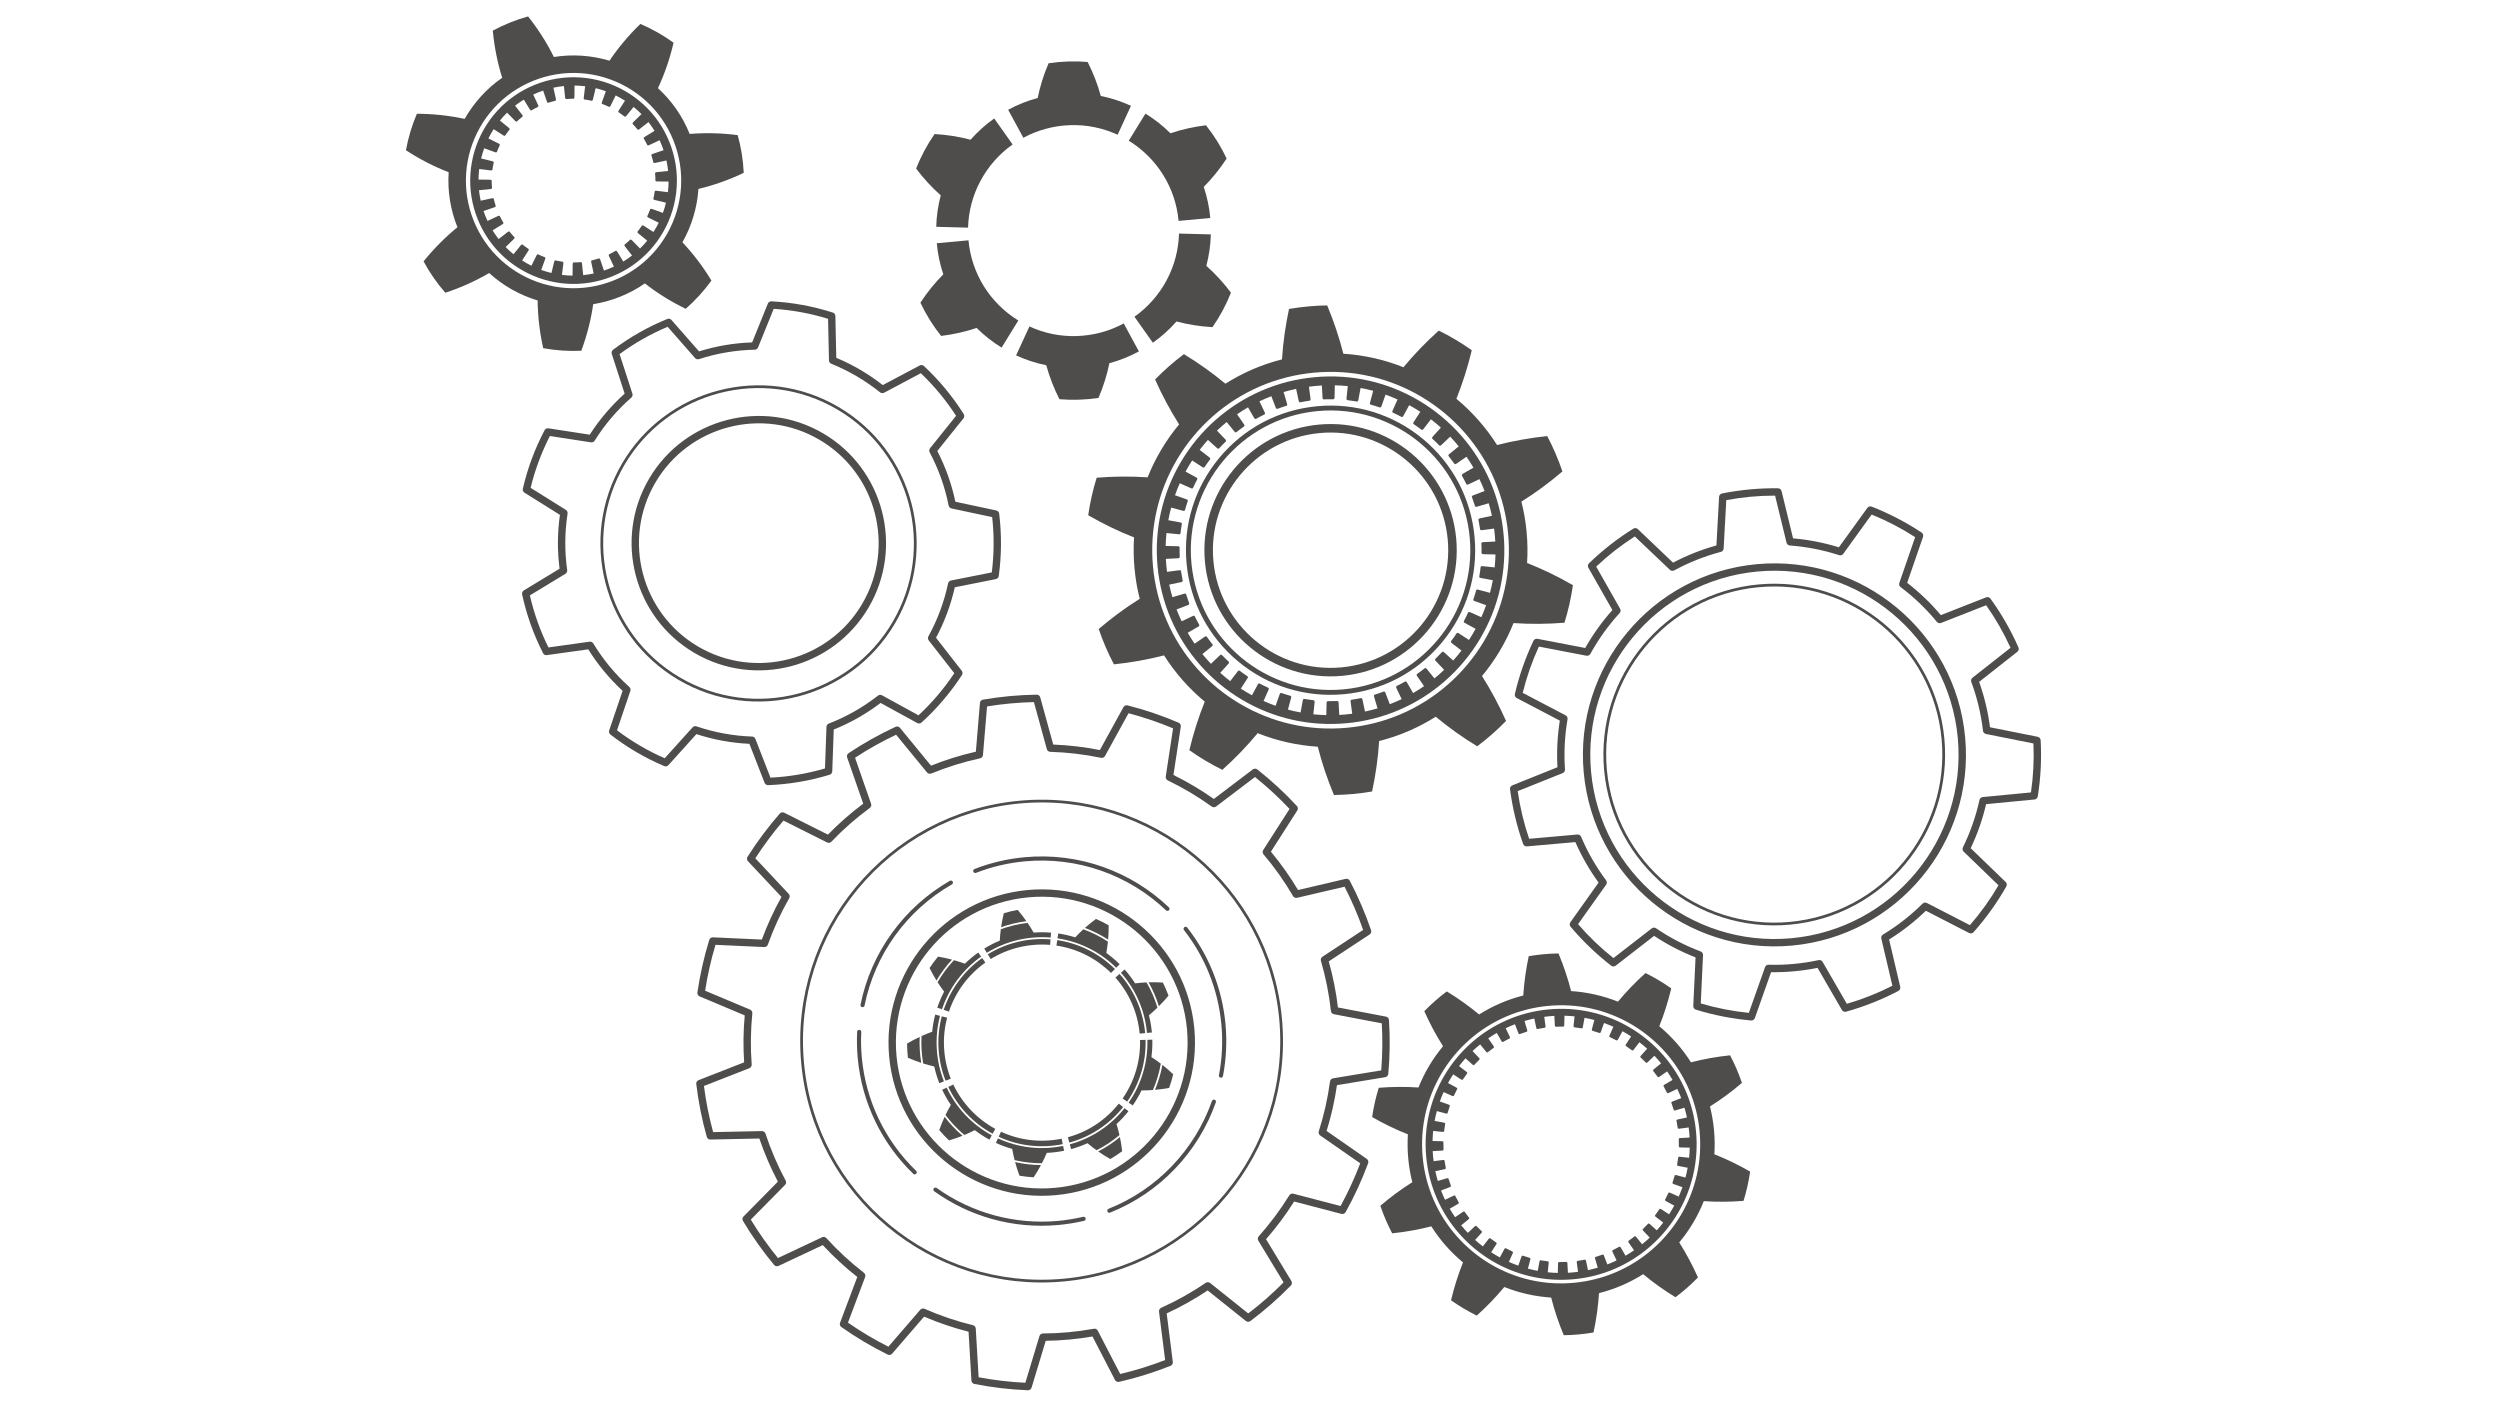 <svg xmlns="http://www.w3.org/2000/svg" xmlns:xlink="http://www.w3.org/1999/xlink" width="1920" zoomAndPan="magnify" viewBox="0 0 1440 810" height="1080" preserveAspectRatio="xMidYMid meet" version="1.0"><defs><clipPath id="50af2517e1"><path d="M 233.703 9.477 L 429 9.477 L 429 203 L 233.703 203 Z M 233.703 9.477 " clip-rule="nonzero"/></clipPath><clipPath id="36a5c67b75"><path d="M 869 281 L 1175.652 281 L 1175.652 588 L 869 588 Z M 869 281 " clip-rule="nonzero"/></clipPath><clipPath id="f383ab073d"><path d="M 401 400 L 801 400 L 801 800.727 L 401 800.727 Z M 401 400 " clip-rule="nonzero"/></clipPath></defs><g clip-path="url(#50af2517e1)"><path fill="#4f4c4c" d="M 340.094 165.254 C 335.516 165.988 330.863 166.207 326.238 165.887 C 316.988 165.27 307.879 162.535 299.801 157.957 C 291.715 153.387 284.691 146.992 279.422 139.367 C 274.152 131.762 270.582 122.887 269.129 113.746 C 267.656 104.598 268.301 95.121 270.973 86.238 C 273.645 77.344 278.32 69.059 284.574 62.207 C 287.699 58.781 291.207 55.719 295.012 53.074 C 298.82 50.441 302.934 48.234 307.25 46.5 C 311.566 44.762 316.062 43.52 320.633 42.781 C 325.211 42.055 329.863 41.836 334.488 42.145 C 343.738 42.766 352.859 45.508 360.938 50.086 C 369.023 54.648 376.047 61.043 381.309 68.668 C 386.578 76.27 390.148 85.148 391.609 94.285 C 393.074 103.438 392.43 112.91 389.758 121.805 C 387.094 130.691 382.406 138.988 376.156 145.828 C 373.031 149.254 369.531 152.324 365.715 154.957 C 361.91 157.594 357.801 159.801 353.477 161.535 C 349.164 163.273 344.664 164.523 340.094 165.254 Z M 357.238 170.895 C 362.246 168.887 367.035 166.324 371.457 163.254 C 378.617 168.852 386.496 173.766 394.973 177.871 C 400.504 173.027 405.492 167.559 409.789 161.617 C 404.922 153.559 399.305 146.172 393.082 139.551 C 395.734 134.863 397.871 129.875 399.414 124.703 C 400.969 119.535 401.941 114.203 402.305 108.824 C 411.137 106.715 419.895 103.617 428.391 99.555 C 428.051 92.207 426.891 84.895 424.918 77.832 C 415.578 76.617 406.301 76.406 397.242 77.145 C 395.234 72.137 392.672 67.359 389.602 62.926 C 386.531 58.492 382.961 54.41 378.973 50.777 C 382.824 42.547 385.852 33.77 387.969 24.594 C 382.023 20.285 375.609 16.66 368.867 13.781 C 362.09 20.332 356.133 27.438 351.051 34.969 C 345.891 33.426 340.551 32.453 335.172 32.09 C 329.793 31.727 324.367 31.969 319.043 32.824 C 315.008 24.684 310.031 16.844 304.172 9.465 C 297.102 11.438 290.316 14.164 283.848 17.645 C 284.719 27.02 286.543 36.113 289.27 44.789 C 284.836 47.859 280.746 51.422 277.121 55.41 C 273.488 59.398 270.309 63.797 267.645 68.484 C 258.77 66.559 249.547 65.559 240.125 65.523 C 237.254 72.254 235.129 79.324 233.82 86.535 C 241.699 91.699 249.957 95.949 258.434 99.219 C 258.07 104.598 258.316 110.012 259.168 115.336 C 260.016 120.672 261.477 125.895 263.484 130.891 C 256.445 136.633 249.895 143.203 243.977 150.543 C 247.457 157.004 251.664 163.09 256.508 168.621 C 265.457 165.68 273.914 161.855 281.758 157.266 C 285.746 160.891 290.141 164.082 294.832 166.734 C 299.527 169.387 304.516 171.52 309.676 173.066 C 309.766 182.152 310.832 191.371 312.883 200.559 C 320.105 201.875 327.484 202.375 334.836 202.039 C 338.113 193.207 340.395 184.215 341.684 175.219 C 347.008 174.363 352.242 172.91 357.238 170.895 " fill-opacity="1" fill-rule="nonzero"/></g><path fill="#4f4c4c" d="M 347.883 155.867 L 345.711 149.473 C 345.562 149.035 345.219 148.754 344.957 148.844 C 343.594 149.289 342.223 149.672 340.84 149.988 C 340.566 150.051 340.422 150.461 340.523 150.914 L 341.957 157.512 C 339.957 157.949 337.941 158.273 335.906 158.484 L 335.227 151.77 C 335.172 151.305 334.906 150.953 334.633 150.98 C 333.219 151.105 331.809 151.168 330.383 151.168 C 330.102 151.18 329.875 151.543 329.863 152.004 L 329.793 158.766 C 328.773 158.758 327.746 158.711 326.73 158.637 C 325.711 158.574 324.695 158.473 323.676 158.348 L 324.512 151.652 C 324.566 151.188 324.387 150.789 324.105 150.75 C 322.703 150.562 321.297 150.309 319.906 149.988 C 319.633 149.926 319.324 150.234 319.215 150.68 L 317.637 157.246 C 315.645 156.766 313.684 156.176 311.746 155.484 L 314.047 149.137 C 314.211 148.699 314.121 148.273 313.855 148.172 C 312.52 147.664 311.203 147.109 309.922 146.492 C 309.656 146.363 309.293 146.602 309.086 147.02 L 306.098 153.07 C 305.168 152.613 304.262 152.133 303.371 151.625 C 302.48 151.125 301.609 150.598 300.746 150.043 L 304.387 144.355 C 304.645 143.965 304.652 143.527 304.414 143.375 C 303.227 142.594 302.07 141.758 300.965 140.867 C 300.734 140.695 300.328 140.84 300.035 141.203 L 295.773 146.445 C 294.184 145.156 292.676 143.773 291.242 142.312 L 296.066 137.586 C 296.395 137.262 296.504 136.832 296.312 136.633 C 295.332 135.617 294.395 134.543 293.512 133.434 C 293.34 133.219 292.906 133.273 292.531 133.555 L 287.207 137.707 C 286.582 136.898 285.973 136.078 285.398 135.234 C 284.816 134.398 284.254 133.543 283.719 132.672 L 289.48 129.137 C 289.879 128.902 290.078 128.512 289.934 128.266 C 289.207 127.047 288.523 125.793 287.906 124.504 C 287.789 124.25 287.352 124.195 286.934 124.395 L 280.812 127.258 C 279.938 125.395 279.176 123.477 278.512 121.535 L 284.91 119.363 C 285.344 119.219 285.625 118.871 285.535 118.609 C 285.09 117.254 284.719 115.875 284.398 114.492 C 284.336 114.219 283.918 114.074 283.465 114.176 L 276.867 115.609 C 276.648 114.609 276.461 113.609 276.297 112.602 C 276.133 111.594 276.004 110.578 275.895 109.566 L 282.621 108.879 C 283.082 108.832 283.43 108.559 283.402 108.289 C 283.273 106.871 283.211 105.461 283.211 104.043 C 283.211 103.762 282.836 103.527 282.375 103.516 L 275.625 103.445 C 275.641 101.402 275.777 99.367 276.031 97.332 L 282.738 98.168 C 283.199 98.223 283.59 98.039 283.637 97.766 C 283.828 96.359 284.082 94.949 284.398 93.559 C 284.453 93.289 284.145 92.977 283.699 92.871 L 277.133 91.289 C 277.367 90.297 277.641 89.309 277.93 88.328 C 278.23 87.344 278.551 86.375 278.902 85.402 L 285.254 87.711 C 285.68 87.863 286.117 87.773 286.219 87.508 C 286.719 86.172 287.27 84.855 287.891 83.574 C 288.016 83.32 287.789 82.949 287.371 82.738 L 281.312 79.75 C 282.219 77.914 283.238 76.125 284.336 74.398 L 290.023 78.043 C 290.414 78.297 290.852 78.305 291.004 78.07 C 291.785 76.879 292.621 75.727 293.512 74.617 C 293.688 74.391 293.539 73.98 293.176 73.691 L 287.945 69.43 C 288.59 68.629 289.25 67.859 289.941 67.105 C 290.633 66.34 291.34 65.613 292.07 64.895 L 296.793 69.719 C 297.121 70.047 297.547 70.156 297.746 69.965 C 298.773 68.984 299.836 68.047 300.945 67.168 C 301.164 66.996 301.117 66.559 300.828 66.195 L 296.684 60.871 C 298.293 59.609 299.973 58.445 301.719 57.383 L 305.242 63.141 C 305.48 63.531 305.879 63.734 306.113 63.586 C 307.332 62.859 308.586 62.188 309.875 61.57 C 310.129 61.445 310.184 61.008 309.984 60.59 L 307.133 54.465 C 308.059 54.031 309.004 53.621 309.957 53.238 C 310.91 52.859 311.883 52.496 312.848 52.168 L 315.02 58.562 C 315.172 59 315.508 59.281 315.773 59.199 C 317.137 58.754 318.508 58.371 319.898 58.055 C 320.172 57.992 320.316 57.574 320.215 57.117 L 318.77 50.523 C 320.77 50.086 322.785 49.77 324.82 49.559 L 325.512 56.273 C 325.559 56.738 325.82 57.082 326.102 57.062 C 327.512 56.93 328.93 56.863 330.348 56.863 C 330.629 56.863 330.855 56.492 330.863 56.027 L 330.938 49.277 C 331.965 49.289 332.98 49.332 334 49.395 C 335.016 49.469 336.035 49.559 337.051 49.688 L 336.223 56.391 C 336.16 56.855 336.344 57.246 336.625 57.293 C 338.031 57.48 339.43 57.738 340.82 58.055 C 341.094 58.117 341.402 57.801 341.512 57.355 L 343.094 50.785 C 345.082 51.27 347.055 51.859 348.98 52.559 L 346.684 58.91 C 346.527 59.344 346.609 59.773 346.871 59.871 C 348.207 60.371 349.527 60.926 350.816 61.551 C 351.07 61.672 351.441 61.434 351.645 61.027 L 354.641 54.965 C 355.559 55.418 356.469 55.902 357.359 56.41 C 358.246 56.91 359.129 57.438 359.992 57.992 L 356.34 63.68 C 356.094 64.07 356.078 64.504 356.312 64.66 C 357.504 65.449 358.656 66.285 359.773 67.168 C 359.992 67.34 360.41 67.195 360.699 66.832 L 364.961 61.598 C 366.543 62.887 368.059 64.27 369.488 65.723 L 364.664 70.457 C 364.336 70.773 364.227 71.199 364.426 71.41 C 365.406 72.426 366.336 73.492 367.215 74.598 C 367.398 74.816 367.824 74.773 368.195 74.488 L 373.52 70.328 C 374.148 71.137 374.758 71.965 375.336 72.801 C 375.918 73.645 376.473 74.5 377.008 75.371 L 371.25 78.895 C 370.859 79.141 370.648 79.523 370.797 79.77 C 371.531 80.984 372.203 82.238 372.82 83.531 C 372.938 83.785 373.383 83.84 373.801 83.648 L 379.918 80.777 C 380.789 82.648 381.562 84.555 382.215 86.512 L 375.82 88.672 C 375.383 88.828 375.102 89.164 375.191 89.434 C 375.637 90.789 376.02 92.16 376.336 93.551 C 376.402 93.824 376.809 93.961 377.266 93.867 L 383.859 92.426 C 384.078 93.422 384.27 94.434 384.434 95.441 C 384.598 96.449 384.73 97.457 384.832 98.477 L 378.109 99.164 C 377.656 99.211 377.301 99.473 377.328 99.758 C 377.453 101.164 377.52 102.582 377.52 104 C 377.52 104.281 377.891 104.508 378.355 104.516 L 385.105 104.59 C 385.086 106.633 384.949 108.68 384.695 110.703 L 377.992 109.867 C 377.535 109.812 377.137 109.996 377.102 110.277 C 376.91 111.684 376.656 113.086 376.336 114.473 C 376.273 114.746 376.582 115.055 377.035 115.164 L 383.598 116.746 C 383.359 117.746 383.098 118.734 382.797 119.715 C 382.508 120.699 382.18 121.668 381.836 122.633 L 375.484 120.336 C 375.047 120.18 374.621 120.262 374.512 120.523 C 374.02 121.859 373.457 123.18 372.84 124.469 C 372.711 124.723 372.949 125.094 373.355 125.297 L 379.418 128.293 C 378.508 130.129 377.5 131.918 376.391 133.645 L 370.703 129.992 C 370.312 129.746 369.879 129.73 369.723 129.965 C 368.941 131.156 368.105 132.309 367.223 133.426 C 367.043 133.645 367.195 134.062 367.551 134.352 L 372.793 138.613 C 372.141 139.406 371.477 140.176 370.785 140.941 C 370.105 141.695 369.387 142.43 368.66 143.148 L 363.934 138.312 C 363.609 137.988 363.18 137.879 362.98 138.07 C 361.953 139.059 360.891 139.984 359.785 140.867 C 359.566 141.051 359.621 141.484 359.902 141.848 L 364.055 147.172 C 362.445 148.426 360.754 149.59 359.02 150.66 L 355.484 144.902 C 355.25 144.512 354.859 144.309 354.613 144.445 C 353.395 145.184 352.141 145.855 350.852 146.473 C 350.598 146.59 350.551 147.027 350.742 147.453 L 353.605 153.57 C 352.68 154.004 351.734 154.414 350.77 154.793 C 349.816 155.188 348.852 155.539 347.883 155.867 Z M 387.387 121.09 C 389.957 112.547 390.574 103.453 389.156 94.688 C 387.758 85.918 384.332 77.371 379.273 70.082 C 374.211 62.762 367.48 56.629 359.711 52.25 C 351.953 47.844 343.203 45.219 334.324 44.625 C 325.441 44.02 316.473 45.461 308.176 48.797 C 299.871 52.133 292.395 57.293 286.406 63.879 C 280.41 70.445 275.906 78.406 273.352 86.945 C 270.781 95.484 270.164 104.582 271.57 113.355 C 272.969 122.125 276.406 130.664 281.465 137.961 C 286.516 145.273 293.258 151.406 301.02 155.793 C 308.777 160.191 317.535 162.828 326.41 163.418 C 335.289 164.027 344.266 162.582 352.559 159.238 C 360.855 155.914 368.332 150.742 374.32 144.156 C 380.316 137.598 384.824 129.629 387.387 121.09 " fill-opacity="1" fill-rule="nonzero"/><path fill="#4f4c4c" d="M 697.441 135.016 L 679.105 134.527 C 678.871 143.918 676.398 153.195 671.945 161.48 C 667.512 169.766 661.105 177.027 653.438 182.449 L 664.051 197.414 C 669.039 193.879 673.617 189.766 677.66 185.176 C 684.266 186.93 691.215 188.039 698.387 188.445 C 702.684 182.27 706.262 175.59 709.035 168.578 C 704.727 162.828 699.957 157.656 694.844 153.133 C 696.406 147.219 697.285 141.121 697.441 135.016 " fill-opacity="1" fill-rule="nonzero"/><path fill="#4f4c4c" d="M 634.242 191.492 C 629.715 192.707 625.012 193.406 620.293 193.562 C 610.883 193.879 601.477 191.988 592.957 188.039 L 585.27 204.699 C 590.82 207.262 596.672 209.172 602.66 210.387 C 604.449 216.984 606.977 223.543 610.227 229.949 C 617.742 230.574 625.301 230.312 632.723 229.211 C 635.551 222.617 637.648 215.902 639.012 209.207 C 644.918 207.617 650.633 205.336 656.012 202.422 L 647.27 186.293 C 643.145 188.527 638.773 190.273 634.242 191.492 " fill-opacity="1" fill-rule="nonzero"/><path fill="#4f4c4c" d="M 566.707 164.891 C 561.746 156.922 558.703 147.828 557.848 138.414 L 539.578 140.105 C 540.141 146.191 541.395 152.215 543.34 158.02 C 538.516 162.855 534.082 168.324 530.156 174.336 C 533.371 181.16 537.379 187.609 542.078 193.5 C 549.207 192.625 556.059 191.074 562.539 188.891 C 566.879 193.207 571.715 197.016 576.922 200.223 L 586.543 184.605 C 578.527 179.68 571.66 172.855 566.707 164.891 " fill-opacity="1" fill-rule="nonzero"/><path fill="#4f4c4c" d="M 539.27 130.637 L 557.605 131.129 C 557.84 121.734 560.312 112.457 564.762 104.172 C 569.195 95.887 575.594 88.625 583.262 83.203 L 572.66 68.238 C 567.66 71.773 563.09 75.891 559.039 80.477 C 552.434 78.723 545.492 77.617 538.324 77.207 C 534.027 83.383 530.445 90.062 527.676 97.074 C 531.973 102.828 536.742 107.996 541.867 112.52 C 540.305 118.434 539.422 124.531 539.27 130.637 " fill-opacity="1" fill-rule="nonzero"/><path fill="#4f4c4c" d="M 602.469 74.164 C 606.992 72.945 611.699 72.246 616.414 72.09 C 625.828 71.766 635.223 73.664 643.754 77.617 L 651.441 60.953 C 645.891 58.391 640.039 56.484 634.043 55.266 C 632.262 48.668 629.734 42.102 626.48 35.695 C 618.961 35.078 611.41 35.332 603.977 36.441 C 601.16 43.035 599.062 49.75 597.699 56.445 C 591.793 58.035 586.07 60.316 580.699 63.234 L 589.441 79.359 C 593.555 77.125 597.934 75.379 602.469 74.164 " fill-opacity="1" fill-rule="nonzero"/><path fill="#4f4c4c" d="M 669.992 100.766 C 674.961 108.734 678.008 117.828 678.859 127.238 L 697.133 125.551 C 696.566 119.453 695.305 113.43 693.359 107.633 C 698.195 102.789 702.621 97.332 706.543 91.316 C 703.336 84.492 699.32 78.043 694.633 72.156 C 687.5 73.02 680.641 74.582 674.164 76.762 C 669.828 72.445 664.996 68.641 659.789 65.434 L 650.168 81.051 C 658.18 85.973 665.043 92.797 669.992 100.766 " fill-opacity="1" fill-rule="nonzero"/><path fill="#4f4c4c" d="M 977.367 676.773 C 975.531 684.949 972.379 692.836 968.082 700.039 C 963.793 707.254 958.359 713.797 952.055 719.336 C 945.758 724.879 938.59 729.422 930.887 732.73 C 915.504 739.371 897.906 740.996 881.57 737.289 C 873.391 735.445 865.516 732.293 858.301 728.004 C 851.086 723.707 844.555 718.273 839.012 711.969 C 833.469 705.672 828.926 698.496 825.621 690.801 C 822.305 683.098 820.223 674.875 819.461 666.508 C 818.68 658.129 819.215 649.664 821.059 641.484 C 822.902 633.309 826.047 625.434 830.344 618.219 C 834.641 611.012 840.066 604.473 846.371 598.93 C 852.676 593.387 859.844 588.844 867.551 585.539 C 882.934 578.898 900.523 577.27 916.859 580.977 C 925.035 582.82 932.922 585.973 940.125 590.262 C 947.34 594.559 953.883 599.992 959.422 606.289 C 964.965 612.594 969.508 619.762 972.816 627.469 C 976.133 635.164 978.203 643.395 978.977 651.762 C 979.746 660.137 979.223 668.598 977.367 676.773 Z M 987.281 650.996 C 986.852 646.383 986.07 641.805 984.938 637.316 C 991.324 633.309 997.484 628.773 1003.352 623.742 C 1001.5 618.281 999.219 612.965 996.527 607.859 C 988.832 608.66 981.301 610.016 974.004 611.895 C 971.527 607.98 968.746 604.262 965.684 600.785 C 962.629 597.305 959.297 594.07 955.734 591.109 C 958.543 584.113 960.852 576.824 962.641 569.305 C 957.941 565.988 952.992 563.035 947.82 560.48 C 942.07 565.641 936.766 571.148 931.949 576.953 C 927.652 575.234 923.207 573.863 918.691 572.848 C 914.176 571.82 909.578 571.156 904.957 570.867 C 903.102 563.562 900.676 556.312 897.695 549.18 C 891.945 549.262 886.23 549.789 880.559 550.758 C 878.934 558.32 877.879 565.895 877.398 573.418 C 872.91 574.547 868.504 576.043 864.25 577.871 C 860 579.695 855.883 581.867 851.977 584.348 C 846.18 579.523 839.957 575.07 833.352 571.055 C 828.746 574.508 824.41 578.324 820.395 582.449 C 823.539 589.508 827.145 596.25 831.188 602.617 C 828.227 606.18 825.547 609.969 823.176 613.949 C 820.805 617.938 818.75 622.098 817.035 626.395 C 809.512 625.887 801.859 625.941 794.156 626.566 C 792.449 632.074 791.176 637.715 790.359 643.422 C 797.047 647.301 803.934 650.625 810.945 653.387 C 810.656 658.012 810.719 662.652 811.148 667.27 C 811.574 671.887 812.355 676.465 813.492 680.953 C 807.102 684.957 800.945 689.492 795.082 694.527 C 796.926 699.984 799.219 705.301 801.906 710.398 C 809.594 709.605 817.125 708.254 824.43 706.371 C 826.902 710.289 829.691 714.004 832.742 717.484 C 835.805 720.965 839.141 724.199 842.699 727.16 C 839.895 734.156 837.578 741.441 835.785 748.965 C 840.484 752.281 845.445 755.234 850.605 757.785 C 856.367 752.625 861.672 747.109 866.477 741.316 C 870.785 743.031 875.219 744.402 879.734 745.422 C 884.25 746.438 888.855 747.102 893.473 747.395 C 895.324 754.707 897.75 761.957 900.73 769.09 C 906.48 769.008 912.207 768.48 917.875 767.508 C 919.5 759.949 920.555 752.371 921.035 744.848 C 925.523 743.715 929.922 742.223 934.184 740.398 C 938.438 738.562 942.543 736.398 946.457 733.918 C 952.254 738.742 958.469 743.188 965.082 747.203 C 969.691 743.75 974.023 739.941 978.031 735.816 C 974.887 728.758 971.281 722.02 967.238 715.648 C 970.199 712.086 972.887 708.289 975.25 704.309 C 977.621 700.332 979.676 696.172 981.391 691.863 C 988.914 692.371 996.566 692.328 1004.27 691.699 C 1005.977 686.195 1007.258 680.551 1008.078 674.836 C 1001.379 670.969 994.492 667.641 987.48 664.871 C 987.781 660.254 987.707 655.605 987.281 650.996 " fill-opacity="1" fill-rule="nonzero"/><path fill="#4f4c4c" d="M 973.207 655.23 L 967.629 655.523 C 967.246 655.551 966.945 655.793 966.957 656.078 C 967.027 657.512 967.047 658.949 967.027 660.383 C 967.02 660.664 967.32 660.91 967.711 660.918 L 973.289 661.055 C 973.242 662.992 973.117 664.926 972.914 666.859 L 967.363 666.281 C 966.984 666.242 966.648 666.441 966.621 666.723 C 966.457 668.141 966.254 669.559 966.012 670.969 C 965.957 671.238 966.23 671.531 966.602 671.594 L 972.098 672.613 C 971.918 673.555 971.727 674.512 971.508 675.457 C 971.297 676.398 971.062 677.336 970.816 678.273 L 965.422 676.836 C 965.047 676.738 964.691 676.871 964.609 677.145 C 964.238 678.527 963.812 679.891 963.348 681.242 C 963.25 681.516 963.465 681.832 963.828 681.961 L 969.09 683.824 C 968.445 685.648 967.727 687.449 966.938 689.23 L 961.832 686.949 C 961.484 686.793 961.113 686.875 960.996 687.141 C 960.406 688.438 959.758 689.727 959.086 690.992 C 958.949 691.238 959.113 691.59 959.449 691.773 L 964.367 694.445 C 963.902 695.297 963.422 696.145 962.922 696.969 C 962.43 697.805 961.914 698.633 961.387 699.441 L 956.699 696.406 C 956.379 696.195 955.988 696.215 955.836 696.453 C 955.043 697.652 954.219 698.824 953.355 699.969 C 953.184 700.195 953.281 700.566 953.59 700.805 L 958.023 704.203 C 956.844 705.746 955.598 707.234 954.301 708.68 L 950.148 704.945 C 949.855 704.691 949.477 704.656 949.285 704.863 C 948.312 705.926 947.312 706.953 946.285 707.953 C 946.078 708.152 946.121 708.535 946.387 708.809 L 950.238 712.859 C 949.539 713.523 948.82 714.176 948.094 714.82 C 947.359 715.469 946.621 716.094 945.867 716.703 L 942.344 712.367 C 942.105 712.07 941.727 711.977 941.508 712.152 C 940.391 713.043 939.246 713.906 938.062 714.73 C 937.836 714.895 937.816 715.277 938.035 715.594 L 941.207 720.191 C 939.609 721.289 937.973 722.328 936.301 723.297 L 933.492 718.465 C 933.301 718.137 932.949 717.984 932.703 718.121 C 931.457 718.828 930.195 719.492 928.914 720.117 C 928.66 720.246 928.586 720.629 928.75 720.973 L 931.156 726.008 C 930.285 726.434 929.406 726.824 928.516 727.215 C 927.625 727.598 926.723 727.961 925.816 728.305 L 923.816 723.09 C 923.68 722.734 923.355 722.527 923.09 722.625 C 921.754 723.125 920.402 723.59 919.027 724 C 918.758 724.078 918.629 724.445 918.73 724.816 L 920.32 730.168 C 918.457 730.723 916.574 731.195 914.676 731.594 L 913.523 726.133 C 913.441 725.762 913.152 725.508 912.867 725.562 C 911.469 725.852 910.051 726.086 908.625 726.289 C 908.344 726.324 908.164 726.66 908.207 727.043 L 908.934 732.582 C 907.973 732.711 907 732.82 906.035 732.902 C 905.062 732.992 904.094 733.066 903.121 733.121 L 902.82 727.543 C 902.801 727.16 902.559 726.859 902.266 726.879 C 900.832 726.941 899.395 726.961 897.961 726.941 C 897.68 726.934 897.441 727.242 897.434 727.625 L 897.297 733.203 C 895.352 733.156 893.418 733.039 891.492 732.84 L 892.062 727.277 C 892.109 726.895 891.91 726.57 891.625 726.531 C 890.199 726.379 888.793 726.168 887.383 725.926 C 887.102 725.879 886.82 726.141 886.758 726.516 L 885.738 732.012 C 884.785 731.828 883.84 731.641 882.895 731.43 C 881.949 731.211 881.004 730.977 880.07 730.73 L 881.516 725.332 C 881.613 724.961 881.469 724.605 881.195 724.535 C 879.824 724.152 878.453 723.727 877.098 723.262 C 876.836 723.164 876.516 723.379 876.391 723.742 L 874.527 729.004 C 872.691 728.359 870.895 727.641 869.121 726.852 L 871.395 721.754 C 871.559 721.398 871.465 721.027 871.211 720.91 C 869.902 720.309 868.621 719.684 867.359 719 C 867.105 718.875 866.75 719.039 866.57 719.363 L 863.906 724.281 C 863.051 723.816 862.207 723.336 861.371 722.836 C 860.535 722.336 859.719 721.828 858.902 721.301 L 861.945 716.613 C 862.152 716.293 862.125 715.914 861.891 715.75 C 860.691 714.957 859.527 714.133 858.375 713.27 C 858.145 713.098 857.773 713.203 857.547 713.504 L 854.148 717.938 C 852.605 716.758 851.105 715.512 849.66 714.215 L 853.402 710.062 C 853.648 709.781 853.695 709.391 853.477 709.199 C 852.422 708.234 851.387 707.227 850.395 706.199 C 850.195 706 849.816 706.047 849.531 706.309 L 845.488 710.152 C 844.816 709.453 844.164 708.734 843.527 708.008 C 842.883 707.281 842.254 706.535 841.637 705.781 L 845.98 702.258 C 846.27 702.02 846.371 701.648 846.191 701.422 C 845.301 700.305 844.438 699.16 843.617 697.988 C 843.453 697.75 843.074 697.742 842.754 697.961 L 838.156 701.121 C 837.059 699.531 836.016 697.887 835.043 696.215 L 839.883 693.418 C 840.211 693.219 840.367 692.863 840.23 692.617 C 839.52 691.383 838.848 690.109 838.223 688.828 C 838.105 688.574 837.723 688.504 837.375 688.664 L 832.336 691.074 C 831.918 690.199 831.516 689.32 831.137 688.43 C 830.754 687.539 830.391 686.641 830.043 685.738 L 835.25 683.73 C 835.613 683.598 835.824 683.27 835.723 683.004 C 835.215 681.668 834.762 680.316 834.344 678.945 C 834.262 678.672 833.898 678.543 833.535 678.645 L 828.172 680.234 C 827.629 678.371 827.145 676.492 826.746 674.594 L 832.215 673.438 C 832.59 673.355 832.844 673.066 832.789 672.793 C 832.496 671.387 832.254 669.969 832.051 668.543 C 832.016 668.262 831.68 668.07 831.297 668.125 L 825.766 668.852 C 825.637 667.887 825.527 666.914 825.438 665.953 C 825.348 664.98 825.273 664.008 825.23 663.035 L 830.797 662.734 C 831.188 662.719 831.48 662.473 831.473 662.184 C 831.406 660.746 831.379 659.312 831.406 657.875 C 831.406 657.594 831.109 657.359 830.727 657.348 L 825.137 657.211 C 825.191 655.27 825.312 653.332 825.512 651.406 L 831.062 651.98 C 831.445 652.023 831.781 651.824 831.816 651.543 C 831.973 650.125 832.172 648.707 832.426 647.301 C 832.469 647.02 832.207 646.738 831.836 646.664 L 826.336 645.656 C 826.512 644.703 826.711 643.758 826.918 642.812 C 827.137 641.867 827.363 640.922 827.617 639.988 L 833.008 641.43 C 833.379 641.531 833.742 641.387 833.816 641.113 C 834.195 639.742 834.625 638.371 835.086 637.023 C 835.18 636.754 834.961 636.434 834.605 636.309 L 829.336 634.445 C 829.98 632.609 830.699 630.809 831.5 629.039 L 836.594 631.309 C 836.949 631.473 837.32 631.383 837.441 631.129 C 838.031 629.828 838.668 628.539 839.34 627.277 C 839.477 627.023 839.312 626.676 838.977 626.484 L 834.07 623.824 C 834.531 622.969 835.016 622.125 835.504 621.289 C 836.004 620.461 836.512 619.637 837.051 618.816 L 841.73 621.859 C 842.055 622.07 842.438 622.043 842.594 621.809 C 843.383 620.617 844.219 619.445 845.082 618.289 C 845.254 618.062 845.145 617.699 844.844 617.465 L 840.41 614.066 C 841.594 612.523 842.836 611.031 844.137 609.586 L 848.289 613.312 C 848.57 613.574 848.953 613.602 849.141 613.402 C 850.113 612.34 851.113 611.312 852.148 610.312 C 852.352 610.113 852.305 609.73 852.039 609.449 L 848.188 605.406 C 848.898 604.734 849.613 604.082 850.344 603.438 C 851.07 602.801 851.812 602.172 852.566 601.566 L 856.082 605.898 C 856.328 606.199 856.703 606.289 856.918 606.117 C 858.047 605.219 859.191 604.363 860.363 603.535 C 860.59 603.371 860.609 602.992 860.391 602.672 L 857.219 598.074 C 858.82 596.977 860.453 595.941 862.137 594.969 L 864.934 599.801 C 865.125 600.129 865.477 600.285 865.723 600.148 C 866.969 599.438 868.23 598.766 869.523 598.141 C 869.777 598.02 869.848 597.641 869.684 597.293 L 867.277 592.254 C 868.148 591.836 869.031 591.434 869.922 591.055 C 870.812 590.672 871.711 590.309 872.609 589.961 L 874.617 595.176 C 874.754 595.531 875.074 595.742 875.344 595.641 C 876.68 595.141 878.035 594.68 879.406 594.262 C 879.672 594.18 879.805 593.816 879.699 593.453 L 878.117 588.09 C 879.98 587.547 881.852 587.066 883.75 586.664 L 884.914 592.133 C 884.996 592.508 885.285 592.762 885.559 592.707 C 886.965 592.414 888.383 592.172 889.801 591.98 C 890.082 591.941 890.273 591.598 890.227 591.215 L 889.492 585.684 C 890.465 585.555 891.426 585.449 892.398 585.355 C 893.371 585.266 894.336 585.203 895.305 585.148 L 895.605 590.727 C 895.633 591.109 895.879 591.398 896.16 591.391 C 897.598 591.324 899.039 591.297 900.469 591.324 C 900.75 591.336 900.992 591.027 901.004 590.645 L 901.141 585.066 C 903.074 585.109 905.012 585.23 906.938 585.43 L 906.363 590.988 C 906.328 591.371 906.527 591.699 906.809 591.734 C 908.227 591.891 909.645 592.09 911.051 592.344 C 911.324 592.387 911.605 592.125 911.68 591.754 L 912.688 586.258 C 913.641 586.43 914.594 586.629 915.539 586.836 C 916.484 587.055 917.422 587.281 918.355 587.535 L 916.91 592.934 C 916.82 593.297 916.957 593.66 917.23 593.734 C 918.609 594.113 919.973 594.543 921.328 595.004 C 921.59 595.098 921.918 594.879 922.047 594.523 L 923.906 589.254 C 925.734 589.91 927.543 590.625 929.312 591.418 L 927.035 596.512 C 926.879 596.867 926.961 597.238 927.223 597.359 C 928.523 597.949 929.812 598.586 931.078 599.258 C 931.332 599.395 931.676 599.23 931.859 598.895 L 934.527 593.988 C 935.383 594.449 936.219 594.934 937.055 595.434 C 937.891 595.922 938.719 596.441 939.527 596.969 L 936.48 601.645 C 936.273 601.973 936.301 602.355 936.535 602.508 C 937.734 603.301 938.906 604.137 940.055 605 C 940.281 605.172 940.652 605.062 940.891 604.762 L 944.285 600.328 C 945.824 601.512 947.32 602.754 948.766 604.055 L 945.031 608.207 C 944.777 608.488 944.742 608.871 944.949 609.059 C 946.012 610.031 947.039 611.031 948.039 612.066 C 948.238 612.266 948.621 612.223 948.895 611.957 L 952.945 608.113 C 953.609 608.816 954.262 609.531 954.906 610.258 C 955.555 610.984 956.18 611.73 956.789 612.484 L 952.453 616 C 952.156 616.246 952.062 616.617 952.238 616.848 C 953.129 617.965 953.992 619.109 954.816 620.281 C 954.98 620.516 955.363 620.527 955.68 620.309 L 960.277 617.137 C 961.375 618.734 962.414 620.371 963.387 622.051 L 958.551 624.852 C 958.223 625.043 958.07 625.395 958.207 625.641 C 958.914 626.887 959.578 628.148 960.203 629.438 C 960.332 629.691 960.703 629.766 961.051 629.602 L 966.102 627.195 C 966.512 628.066 966.91 628.949 967.301 629.84 C 967.684 630.73 968.047 631.629 968.391 632.527 L 963.176 634.527 C 962.82 634.672 962.613 635 962.711 635.262 C 963.211 636.598 963.668 637.953 964.086 639.324 C 964.168 639.586 964.531 639.723 964.902 639.613 L 970.254 638.031 C 970.809 639.895 971.281 641.777 971.68 643.664 L 966.219 644.828 C 965.848 644.91 965.594 645.191 965.648 645.473 C 965.93 646.883 966.176 648.301 966.375 649.719 C 966.41 650 966.746 650.188 967.129 650.145 L 972.672 649.418 C 972.797 650.379 972.906 651.344 972.996 652.316 C 973.078 653.289 973.152 654.258 973.207 655.23 Z M 957.879 607.645 C 952.48 601.5 946.113 596.215 939.082 592.023 C 932.047 587.836 924.371 584.773 916.414 582.977 C 900.496 579.371 883.34 580.949 868.359 587.418 C 860.855 590.645 853.867 595.07 847.727 600.473 C 841.582 605.871 836.285 612.238 832.105 619.273 C 827.918 626.293 824.855 633.973 823.059 641.941 C 821.258 649.906 820.742 658.148 821.496 666.316 C 822.25 674.473 824.273 682.488 827.5 689.992 C 830.727 697.496 835.152 704.473 840.547 710.617 C 845.953 716.766 852.324 722.055 859.344 726.242 C 866.379 730.422 874.055 733.492 882.023 735.281 C 897.934 738.898 915.094 737.316 930.078 730.848 C 937.574 727.625 944.559 723.199 950.703 717.793 C 956.844 712.395 962.141 706.027 966.32 698.996 C 970.508 691.973 973.578 684.297 975.367 676.328 C 977.168 668.359 977.684 660.109 976.93 651.953 C 976.176 643.785 974.16 635.781 970.926 628.277 C 967.711 620.77 963.285 613.785 957.879 607.645 " fill-opacity="1" fill-rule="nonzero"/><path fill="#4f4c4c" d="M 866.633 339.543 C 864.27 350.039 860.227 360.141 854.723 369.391 C 849.215 378.637 842.254 387.016 834.168 394.129 C 826.082 401.234 816.887 407.059 807.012 411.301 C 787.289 419.812 764.727 421.902 743.777 417.141 C 733.293 414.781 723.188 410.738 713.941 405.23 C 704.691 399.734 696.305 392.766 689.199 384.68 C 682.094 376.602 676.27 367.41 672.027 357.535 C 667.777 347.656 665.113 337.109 664.125 326.371 C 663.125 315.641 663.816 304.785 666.188 294.301 C 668.539 283.816 672.582 273.703 678.09 264.465 C 683.594 255.207 690.562 246.828 698.641 239.723 C 706.727 232.609 715.922 226.785 725.797 222.543 C 745.52 214.031 768.082 211.949 789.031 216.703 C 799.516 219.062 809.629 223.105 818.871 228.613 C 828.117 234.117 836.504 241.078 843.609 249.164 C 850.715 257.242 856.539 266.434 860.789 276.312 C 865.035 286.188 867.695 296.734 868.688 307.473 C 869.684 318.203 868.996 329.059 866.633 339.543 Z M 879.332 306.484 C 878.789 300.57 877.789 294.699 876.328 288.938 C 884.523 283.805 892.418 277.992 899.949 271.543 C 897.57 264.535 894.645 257.723 891.191 251.18 C 881.332 252.199 871.676 253.934 862.316 256.34 C 859.137 251.328 855.566 246.555 851.641 242.094 C 847.727 237.645 843.445 233.484 838.887 229.695 C 842.473 220.719 845.445 211.367 847.742 201.73 C 841.719 197.469 835.359 193.68 828.734 190.418 C 821.352 197.031 814.555 204.102 808.383 211.543 C 802.871 209.344 797.184 207.57 791.387 206.262 C 785.59 204.965 779.691 204.109 773.77 203.738 C 771.387 194.363 768.281 185.066 764.457 175.918 C 757.078 176.027 749.754 176.707 742.477 177.953 C 740.398 187.637 739.043 197.352 738.426 207 C 732.664 208.461 727.023 210.371 721.57 212.715 C 716.109 215.066 710.84 217.848 705.828 221.02 C 698.395 214.832 690.418 209.133 681.941 203.984 C 676.035 208.406 670.473 213.297 665.332 218.582 C 669.355 227.641 673.992 236.289 679.168 244.449 C 675.379 249.02 671.938 253.879 668.902 258.984 C 665.859 264.09 663.223 269.434 661.023 274.949 C 651.375 274.293 641.562 274.359 631.688 275.156 C 629.488 282.215 627.855 289.457 626.809 296.781 C 635.387 301.742 644.219 306.012 653.211 309.562 C 652.84 315.488 652.922 321.445 653.477 327.359 C 654.02 333.277 655.02 339.145 656.484 344.906 C 648.289 350.039 640.391 355.852 632.859 362.305 C 635.242 369.309 638.164 376.133 641.617 382.664 C 651.484 381.645 661.133 379.91 670.492 377.504 C 673.672 382.52 677.242 387.289 681.168 391.75 C 685.094 396.211 689.363 400.363 693.926 404.148 C 690.336 413.125 687.363 422.477 685.066 432.113 C 691.09 436.375 697.449 440.164 704.074 443.426 C 711.461 436.812 718.254 429.754 724.426 422.301 C 729.941 424.512 735.629 426.273 741.422 427.582 C 747.219 428.879 753.117 429.734 759.039 430.105 C 761.422 439.484 764.527 448.785 768.352 457.926 C 775.73 457.816 783.062 457.145 790.332 455.898 C 792.41 446.207 793.766 436.492 794.383 426.844 C 800.145 425.383 805.785 423.473 811.238 421.129 C 816.699 418.777 821.969 416.008 826.984 412.828 C 834.414 419.016 842.391 424.711 850.867 429.863 C 856.773 425.438 862.336 420.551 867.477 415.262 C 863.453 406.203 858.82 397.562 853.641 389.395 C 857.438 384.824 860.871 379.965 863.906 374.859 C 866.949 369.754 869.586 364.41 871.793 358.895 C 881.434 359.551 891.246 359.488 901.129 358.688 C 903.32 351.629 904.957 344.387 906 337.062 C 897.422 332.105 888.594 327.832 879.598 324.281 C 879.98 318.359 879.887 312.398 879.332 306.484 " fill-opacity="1" fill-rule="nonzero"/><path fill="#4f4c4c" d="M 861.289 311.918 L 854.129 312.297 C 853.641 312.324 853.258 312.645 853.277 313.008 C 853.367 314.852 853.395 316.695 853.359 318.531 C 853.348 318.895 853.738 319.195 854.23 319.211 L 861.398 319.383 C 861.336 321.875 861.172 324.355 860.918 326.824 L 853.793 326.09 C 853.312 326.043 852.875 326.297 852.84 326.652 C 852.641 328.48 852.379 330.297 852.059 332.094 C 851.996 332.457 852.332 332.812 852.812 332.902 L 859.863 334.203 C 859.637 335.43 859.383 336.637 859.117 337.855 C 858.836 339.062 858.547 340.27 858.219 341.469 L 851.305 339.617 C 850.832 339.488 850.367 339.672 850.27 340.027 C 849.789 341.789 849.242 343.543 848.645 345.277 C 848.523 345.621 848.797 346.031 849.262 346.195 L 856.012 348.586 C 855.184 350.93 854.266 353.234 853.25 355.508 L 846.707 352.59 C 846.254 352.398 845.773 352.5 845.625 352.836 C 844.863 354.508 844.047 356.152 843.184 357.777 C 843.008 358.098 843.227 358.551 843.656 358.777 L 849.941 362.203 C 849.352 363.293 848.734 364.375 848.098 365.445 C 847.461 366.52 846.809 367.574 846.125 368.617 L 840.121 364.711 C 839.711 364.449 839.211 364.484 839.012 364.785 C 838.004 366.32 836.941 367.816 835.824 369.289 C 835.605 369.582 835.742 370.062 836.133 370.363 L 841.82 374.715 C 840.301 376.695 838.703 378.613 837.039 380.465 L 831.715 375.676 C 831.352 375.352 830.852 375.305 830.617 375.566 C 829.371 376.93 828.082 378.246 826.766 379.527 C 826.5 379.785 826.566 380.273 826.902 380.629 L 831.836 385.816 C 830.934 386.68 830.016 387.516 829.082 388.34 C 828.145 389.16 827.191 389.969 826.23 390.75 L 821.715 385.188 C 821.402 384.809 820.922 384.688 820.641 384.918 C 819.207 386.062 817.734 387.16 816.227 388.215 C 815.934 388.422 815.918 388.922 816.188 389.324 L 820.258 395.219 C 818.207 396.637 816.105 397.965 813.953 399.207 L 810.363 393.012 C 810.121 392.586 809.664 392.383 809.348 392.566 C 807.758 393.477 806.133 394.328 804.488 395.129 C 804.16 395.293 804.07 395.781 804.277 396.219 L 807.367 402.688 C 806.242 403.215 805.113 403.73 803.969 404.223 C 802.832 404.715 801.68 405.188 800.516 405.621 L 797.953 398.934 C 797.781 398.48 797.355 398.219 797.02 398.344 C 795.301 398.988 793.566 399.582 791.812 400.105 C 791.469 400.215 791.293 400.68 791.43 401.152 L 793.465 408.02 C 791.086 408.719 788.668 409.336 786.234 409.848 L 784.754 402.844 C 784.645 402.359 784.27 402.035 783.918 402.105 C 782.117 402.477 780.301 402.789 778.477 403.043 C 778.113 403.086 777.875 403.523 777.938 404.016 L 778.875 411.109 C 777.629 411.273 776.395 411.41 775.148 411.527 C 773.906 411.645 772.66 411.738 771.414 411.801 L 771.035 404.648 C 770.996 404.16 770.688 403.777 770.324 403.797 C 768.48 403.879 766.637 403.906 764.801 403.879 C 764.438 403.867 764.129 404.258 764.121 404.75 L 763.945 411.91 C 761.457 411.844 758.969 411.691 756.496 411.438 L 757.234 404.312 C 757.289 403.824 757.031 403.395 756.68 403.359 C 754.852 403.152 753.035 402.895 751.227 402.578 C 750.871 402.516 750.508 402.852 750.418 403.332 L 749.129 410.375 C 747.902 410.145 746.684 409.902 745.477 409.629 C 744.266 409.355 743.059 409.055 741.859 408.738 L 743.703 401.816 C 743.832 401.344 743.648 400.879 743.305 400.789 C 741.531 400.297 739.777 399.754 738.055 399.152 C 737.707 399.035 737.301 399.316 737.137 399.781 L 734.738 406.531 C 732.402 405.695 730.086 404.777 727.812 403.758 L 730.73 397.219 C 730.93 396.773 730.82 396.293 730.492 396.137 C 728.82 395.383 727.168 394.566 725.551 393.703 C 725.223 393.531 724.777 393.738 724.543 394.164 L 721.125 400.461 C 720.027 399.863 718.945 399.254 717.883 398.617 C 716.812 397.98 715.746 397.316 714.711 396.645 L 718.609 390.641 C 718.883 390.223 718.848 389.73 718.539 389.531 C 717 388.516 715.504 387.453 714.039 386.344 C 713.75 386.125 713.266 386.262 712.969 386.645 L 708.605 392.332 C 706.637 390.812 704.719 389.223 702.863 387.559 L 707.652 382.227 C 707.98 381.863 708.023 381.375 707.754 381.129 C 706.398 379.883 705.074 378.602 703.801 377.277 C 703.547 377.02 703.055 377.074 702.699 377.41 L 697.504 382.355 C 696.648 381.445 695.812 380.527 694.988 379.594 C 694.168 378.656 693.359 377.711 692.578 376.738 L 698.141 372.234 C 698.512 371.926 698.641 371.441 698.414 371.152 C 697.27 369.719 696.16 368.246 695.105 366.746 C 694.895 366.445 694.406 366.43 694.008 366.711 L 688.102 370.77 C 686.691 368.727 685.367 366.617 684.121 364.477 L 690.316 360.887 C 690.734 360.641 690.934 360.176 690.754 359.867 C 689.855 358.27 688.992 356.652 688.191 355 C 688.035 354.68 687.547 354.582 687.109 354.789 L 680.641 357.879 C 680.105 356.762 679.598 355.625 679.105 354.488 C 678.613 353.344 678.141 352.199 677.699 351.039 L 684.383 348.477 C 684.848 348.293 685.109 347.875 684.984 347.539 C 684.34 345.824 683.75 344.086 683.211 342.324 C 683.113 341.98 682.648 341.816 682.176 341.953 L 675.309 343.977 C 674.598 341.598 673.992 339.18 673.473 336.754 L 680.477 335.266 C 680.961 335.164 681.285 334.793 681.215 334.438 C 680.852 332.629 680.543 330.824 680.285 328.996 C 680.23 328.633 679.805 328.387 679.316 328.453 L 672.211 329.387 C 672.047 328.152 671.91 326.906 671.801 325.664 C 671.684 324.418 671.594 323.184 671.527 321.93 L 678.68 321.547 C 679.168 321.52 679.551 321.203 679.531 320.84 C 679.449 318.992 679.414 317.16 679.449 315.312 C 679.461 314.949 679.07 314.652 678.578 314.633 L 671.418 314.461 C 671.473 311.969 671.637 309.492 671.891 307.02 L 679.016 307.754 C 679.504 307.801 679.934 307.555 679.969 307.191 C 680.168 305.367 680.434 303.559 680.75 301.75 C 680.812 301.395 680.477 301.031 679.996 300.941 L 672.945 299.641 C 673.172 298.426 673.426 297.207 673.691 295.988 C 673.973 294.781 674.262 293.574 674.59 292.375 L 681.504 294.227 C 681.984 294.355 682.441 294.172 682.539 293.816 C 683.031 292.055 683.566 290.301 684.168 288.566 C 684.285 288.223 684.012 287.812 683.547 287.648 L 676.797 285.262 C 677.625 282.914 678.551 280.609 679.559 278.336 L 686.102 281.254 C 686.555 281.453 687.039 281.344 687.191 281.008 C 687.945 279.336 688.762 277.691 689.625 276.066 C 689.801 275.746 689.59 275.293 689.156 275.066 L 682.867 271.641 C 683.457 270.551 684.074 269.469 684.711 268.398 C 685.348 267.324 686 266.273 686.684 265.227 L 692.688 269.133 C 693.105 269.398 693.598 269.359 693.797 269.062 C 694.816 267.523 695.879 266.027 696.984 264.555 C 697.203 264.266 697.066 263.781 696.676 263.492 L 691 259.129 C 692.508 257.148 694.105 255.234 695.77 253.379 L 701.094 258.168 C 701.457 258.496 701.957 258.551 702.203 258.277 C 703.438 256.914 704.727 255.598 706.043 254.316 C 706.309 254.062 706.254 253.57 705.918 253.215 L 700.977 248.027 C 701.875 247.164 702.801 246.328 703.727 245.504 C 704.664 244.684 705.617 243.875 706.582 243.094 L 711.098 248.656 C 711.406 249.035 711.887 249.164 712.168 248.93 C 713.605 247.781 715.074 246.684 716.582 245.629 C 716.883 245.422 716.895 244.93 716.621 244.52 L 712.551 238.625 C 714.602 237.215 716.703 235.883 718.855 234.637 L 722.445 240.844 C 722.688 241.258 723.145 241.461 723.461 241.277 C 725.051 240.371 726.68 239.516 728.324 238.715 C 728.648 238.551 728.742 238.07 728.531 237.625 L 725.441 231.156 C 726.57 230.629 727.695 230.113 728.84 229.621 C 729.977 229.129 731.129 228.668 732.293 228.223 L 734.855 234.91 C 735.035 235.363 735.453 235.625 735.789 235.5 C 737.508 234.855 739.242 234.273 740.996 233.738 C 741.344 233.629 741.516 233.164 741.379 232.691 L 739.344 225.824 C 741.734 225.125 744.141 224.508 746.574 223.996 L 748.066 231.004 C 748.164 231.484 748.539 231.812 748.891 231.738 C 750.691 231.367 752.508 231.059 754.336 230.801 C 754.699 230.758 754.941 230.32 754.879 229.832 L 753.945 222.734 C 755.18 222.57 756.414 222.434 757.66 222.316 C 758.906 222.199 760.148 222.109 761.395 222.043 L 761.777 229.195 C 761.812 229.684 762.121 230.066 762.492 230.047 C 764.328 229.965 766.172 229.938 768.008 229.977 C 768.371 229.977 768.68 229.586 768.699 229.094 L 768.863 221.934 C 771.352 222 773.84 222.152 776.312 222.406 L 775.578 229.531 C 775.523 230.02 775.777 230.449 776.141 230.484 C 777.957 230.695 779.773 230.957 781.582 231.273 C 781.938 231.34 782.301 230.992 782.391 230.512 L 783.691 223.473 C 784.906 223.699 786.125 223.941 787.332 224.215 C 788.551 224.488 789.758 224.789 790.949 225.105 L 789.105 232.027 C 788.977 232.5 789.16 232.965 789.504 233.055 C 791.277 233.547 793.031 234.09 794.766 234.691 C 795.102 234.809 795.512 234.527 795.684 234.074 L 798.074 227.312 C 800.418 228.148 802.723 229.066 804.996 230.086 L 802.078 236.625 C 801.879 237.07 801.988 237.555 802.324 237.707 C 803.988 238.461 805.641 239.277 807.258 240.141 C 807.586 240.316 808.031 240.105 808.266 239.68 L 811.684 233.383 C 812.781 233.98 813.863 234.59 814.934 235.227 C 816 235.871 817.062 236.527 818.098 237.199 L 814.199 243.215 C 813.926 243.621 813.965 244.113 814.273 244.32 C 815.809 245.328 817.305 246.395 818.777 247.5 C 819.07 247.719 819.543 247.594 819.84 247.203 L 824.203 241.516 C 826.176 243.031 828.102 244.621 829.945 246.285 L 825.156 251.617 C 824.828 251.98 824.785 252.473 825.055 252.715 C 826.41 253.961 827.738 255.242 829.008 256.57 C 829.262 256.832 829.754 256.77 830.109 256.434 L 835.305 251.5 C 836.16 252.398 837.004 253.316 837.82 254.25 C 838.648 255.188 839.449 256.133 840.23 257.105 L 834.668 261.621 C 834.297 261.93 834.168 262.402 834.398 262.691 C 835.543 264.129 836.648 265.598 837.703 267.098 C 837.914 267.398 838.402 267.418 838.812 267.133 L 844.707 263.074 C 846.117 265.117 847.445 267.227 848.699 269.371 L 842.492 272.957 C 842.074 273.211 841.875 273.668 842.055 273.977 C 842.957 275.574 843.82 277.191 844.617 278.844 C 844.781 279.164 845.262 279.262 845.707 279.055 L 852.168 275.965 C 852.703 277.082 853.223 278.219 853.703 279.355 C 854.203 280.5 854.668 281.652 855.113 282.809 L 848.426 285.379 C 847.969 285.551 847.699 285.969 847.824 286.305 C 848.469 288.023 849.062 289.766 849.598 291.52 C 849.695 291.863 850.168 292.039 850.633 291.891 L 857.5 289.867 C 858.211 292.246 858.82 294.664 859.336 297.098 L 852.332 298.578 C 851.852 298.68 851.523 299.051 851.594 299.406 C 851.961 301.215 852.27 303.031 852.523 304.848 C 852.578 305.211 853.012 305.457 853.496 305.395 L 860.598 304.457 C 860.762 305.691 860.898 306.938 861.016 308.184 C 861.125 309.426 861.219 310.672 861.289 311.918 Z M 841.637 250.898 C 834.715 243.023 826.539 236.234 817.523 230.867 C 808.52 225.504 798.672 221.562 788.449 219.266 C 768.055 214.629 746.039 216.664 726.832 224.961 C 717.211 229.094 708.254 234.773 700.375 241.695 C 692.496 248.617 685.711 256.797 680.352 265.809 C 674.98 274.812 671.047 284.66 668.75 294.883 C 666.441 305.094 665.777 315.668 666.738 326.133 C 667.703 336.602 670.301 346.875 674.438 356.488 C 678.578 366.109 684.25 375.066 691.172 382.945 C 698.094 390.82 706.273 397.617 715.285 402.977 C 724.297 408.34 734.145 412.281 744.359 414.578 C 764.766 419.215 786.77 417.18 805.977 408.883 C 815.598 404.75 824.559 399.082 832.434 392.148 C 840.312 385.227 847.098 377.059 852.457 368.047 C 857.828 359.031 861.762 349.184 864.062 338.973 C 866.367 328.75 867.043 318.184 866.07 307.711 C 865.105 297.242 862.508 286.977 858.375 277.355 C 854.238 267.734 848.562 258.777 841.637 250.898 " fill-opacity="1" fill-rule="nonzero"/><path fill="#4f4c4c" d="M 758.996 236.773 C 714.805 240.859 682.168 280.137 686.258 324.328 C 690.336 368.527 729.613 401.152 773.812 397.074 C 818.008 392.984 850.641 353.707 846.555 309.52 C 842.473 265.328 803.195 232.691 758.996 236.773 Z M 774.066 399.863 C 751.918 401.906 730.293 395.211 713.176 380.992 C 696.07 366.773 685.512 346.738 683.465 324.59 C 681.414 302.43 688.117 280.809 702.336 263.699 C 716.555 246.582 736.59 236.035 758.742 233.98 C 780.891 231.938 802.523 238.645 819.633 252.863 C 836.75 267.082 847.297 287.105 849.344 309.254 C 851.395 331.414 844.691 353.035 830.473 370.145 C 816.254 387.262 796.227 397.816 774.066 399.863 " fill-opacity="1" fill-rule="nonzero"/><path fill="#4f4c4c" d="M 760.168 249.438 C 722.953 252.879 695.477 285.949 698.922 323.156 C 702.355 360.367 735.426 387.852 772.641 384.406 C 809.855 380.973 837.332 347.895 833.887 310.691 C 830.453 273.477 797.383 246.004 760.168 249.438 Z M 773.098 389.285 C 733.191 392.977 697.723 363.512 694.043 323.609 C 690.355 283.707 719.809 248.246 759.715 244.559 C 799.625 240.867 835.086 270.332 838.777 310.234 C 842.457 350.137 813 385.598 773.098 389.285 " fill-opacity="1" fill-rule="nonzero"/><path fill="#4f4c4c" d="M 1013.055 338.227 C 959.906 343.141 920.656 390.375 925.57 443.535 C 930.477 496.684 977.723 535.934 1030.871 531.027 C 1084.031 526.109 1123.281 478.867 1118.367 425.719 C 1113.461 372.559 1066.215 333.312 1013.055 338.227 Z M 1031.02 532.605 C 976.996 537.605 928.969 497.711 923.98 443.68 C 918.984 389.648 958.879 341.633 1012.91 336.637 C 1066.941 331.648 1114.961 371.543 1119.957 425.574 C 1124.953 479.605 1085.051 527.621 1031.02 532.605 " fill-opacity="1" fill-rule="nonzero"/><g clip-path="url(#36a5c67b75)"><path fill="#4f4c4c" d="M 1012.312 329.195 C 954.07 334.574 911.07 386.332 916.457 444.57 C 921.836 502.809 973.598 545.809 1031.836 540.422 C 1090.074 535.043 1133.078 483.281 1127.688 425.047 C 1122.309 366.809 1070.551 323.809 1012.312 329.195 Z M 1032.227 544.656 C 971.652 550.25 917.82 505.531 912.223 444.961 C 906.629 384.391 951.348 330.559 1011.922 324.961 C 1072.492 319.367 1126.324 364.094 1131.922 424.656 C 1137.52 485.227 1092.801 539.059 1032.227 544.656 Z M 979.641 577.98 C 988.672 580.648 997.973 582.477 1007.34 583.402 L 1016.645 557.102 C 1016.953 556.23 1017.789 555.664 1018.707 555.691 C 1028.348 555.957 1038.113 555.059 1047.535 553.023 C 1048.426 552.832 1049.352 553.238 1049.816 554.039 L 1063.781 578.188 C 1072.828 575.555 1081.633 572.066 1090.02 567.777 L 1083.633 540.621 C 1083.414 539.723 1083.805 538.793 1084.594 538.312 C 1092.871 533.316 1100.551 527.32 1107.402 520.496 C 1108.055 519.844 1109.055 519.688 1109.871 520.113 L 1134.676 532.879 C 1140.863 525.773 1146.387 518.07 1151.129 509.93 L 1131.07 490.551 C 1130.406 489.906 1130.234 488.906 1130.633 488.082 C 1134.895 479.402 1138.109 470.211 1140.18 460.762 C 1140.383 459.859 1141.137 459.188 1142.055 459.098 L 1169.828 456.438 C 1171.191 447.113 1171.672 437.648 1171.254 428.246 L 1143.898 422.773 C 1142.996 422.594 1142.309 421.848 1142.207 420.93 C 1141.09 411.328 1138.828 401.859 1135.465 392.785 C 1135.148 391.922 1135.422 390.949 1136.148 390.375 L 1158.062 373.125 C 1154.172 364.547 1149.457 356.324 1144.016 348.629 L 1118.047 358.824 C 1117.195 359.16 1116.215 358.906 1115.633 358.188 C 1109.5 350.711 1102.477 343.969 1094.746 338.156 C 1094.008 337.602 1093.719 336.637 1094.016 335.766 L 1103.121 309.391 C 1095.207 304.285 1086.805 299.914 1078.07 296.379 L 1061.727 318.992 C 1061.191 319.746 1060.227 320.055 1059.355 319.773 C 1050.152 316.797 1040.594 314.922 1030.953 314.207 C 1030.035 314.141 1029.266 313.488 1029.047 312.59 L 1022.449 285.488 C 1013.047 285.469 1003.578 286.34 994.34 288.086 L 992.82 315.941 C 992.777 316.859 992.133 317.641 991.242 317.875 C 981.891 320.348 972.844 323.938 964.34 328.551 C 963.531 328.996 962.531 328.859 961.859 328.223 L 941.652 308.992 C 933.719 314.059 926.254 319.902 919.418 326.371 L 933.191 350.629 C 933.656 351.43 933.539 352.426 932.922 353.109 C 926.387 360.242 920.711 368.152 916.059 376.629 C 915.613 377.438 914.695 377.875 913.797 377.695 L 886.395 372.434 C 882.469 380.992 879.332 389.941 877.082 399.082 L 901.793 412.035 C 902.609 412.465 903.055 413.371 902.902 414.281 C 901.258 423.812 900.766 433.531 901.43 443.18 C 901.492 444.098 900.957 444.961 900.105 445.305 L 874.211 455.691 C 875.527 465.012 877.734 474.234 880.789 483.137 L 908.57 480.676 C 909.488 480.594 910.352 481.121 910.715 481.965 C 914.484 490.871 919.328 499.32 925.117 507.07 C 925.66 507.812 925.672 508.82 925.145 509.574 L 908.973 532.309 C 915.121 539.438 921.965 546.008 929.34 551.852 L 951.391 534.762 C 952.117 534.188 953.129 534.16 953.891 534.68 C 961.887 540.141 970.516 544.629 979.574 548.023 C 980.438 548.344 980.992 549.188 980.945 550.113 Z M 1062.961 582.805 C 1062.152 582.875 1061.355 582.477 1060.938 581.75 L 1046.91 557.492 C 1038.121 559.273 1029.102 560.109 1020.141 559.973 L 1010.801 586.383 C 1010.477 587.301 1009.574 587.875 1008.613 587.793 C 997.836 586.836 987.145 584.746 976.812 581.559 C 975.895 581.277 975.277 580.395 975.324 579.434 L 976.633 551.449 C 968.273 548.188 960.258 544.027 952.781 539.059 L 930.641 556.23 C 929.879 556.82 928.805 556.82 928.031 556.23 C 919.492 549.605 911.625 542.055 904.656 533.797 C 904.039 533.051 903.992 531.988 904.547 531.199 L 920.781 508.367 C 915.512 501.098 911.023 493.27 907.418 485.047 L 879.508 487.516 C 878.543 487.609 877.645 487.027 877.316 486.117 C 873.711 475.934 871.176 465.332 869.777 454.609 C 869.656 453.648 870.195 452.719 871.094 452.367 L 897.098 441.926 C 896.586 432.969 897.043 423.945 898.461 415.09 L 873.645 402.078 C 872.785 401.633 872.34 400.652 872.566 399.707 C 875.035 389.188 878.625 378.902 883.25 369.125 C 883.668 368.254 884.621 367.773 885.574 367.953 L 913.086 373.234 C 917.504 365.418 922.762 358.078 928.742 351.391 L 914.902 327.023 C 914.422 326.188 914.578 325.125 915.266 324.453 C 923.035 316.941 931.629 310.227 940.797 304.504 C 941.617 303.992 942.688 304.102 943.387 304.766 L 963.676 324.09 C 971.625 319.902 980.012 316.566 988.66 314.18 L 990.188 286.195 C 990.242 285.234 990.941 284.426 991.895 284.234 C 997.176 283.172 1002.57 282.391 1007.941 281.891 C 1013.309 281.391 1018.762 281.18 1024.148 281.254 C 1025.121 281.262 1025.957 281.934 1026.184 282.871 L 1032.809 310.098 C 1041.758 310.863 1050.617 312.598 1059.191 315.258 L 1075.594 292.555 C 1076.164 291.766 1077.191 291.465 1078.09 291.82 C 1088.156 295.762 1097.832 300.785 1106.848 306.746 C 1107.645 307.281 1108 308.301 1107.672 309.219 L 1098.531 335.703 C 1105.637 341.18 1112.152 347.43 1117.93 354.309 L 1144.008 344.07 C 1144.914 343.715 1145.941 344.016 1146.504 344.805 C 1152.848 353.562 1158.262 363.02 1162.621 372.906 C 1163.012 373.797 1162.75 374.832 1161.988 375.43 L 1139.98 392.766 C 1142.996 401.227 1145.098 410 1146.242 418.906 L 1173.715 424.391 C 1174.66 424.582 1175.359 425.391 1175.414 426.363 C 1176.016 437.156 1175.461 448.043 1173.77 458.715 C 1173.625 459.68 1172.844 460.414 1171.883 460.508 L 1143.996 463.188 C 1141.953 471.938 1138.98 480.449 1135.129 488.562 L 1155.273 508.031 C 1155.973 508.703 1156.117 509.766 1155.645 510.602 C 1150.301 520.008 1143.953 528.863 1136.766 536.941 C 1136.121 537.66 1135.066 537.859 1134.211 537.414 L 1109.301 524.594 C 1102.859 530.844 1095.742 536.406 1088.121 541.148 L 1094.535 568.414 C 1094.762 569.355 1094.316 570.328 1093.453 570.785 C 1083.887 575.809 1073.758 579.824 1063.344 582.73 C 1063.219 582.766 1063.09 582.785 1062.961 582.805 " fill-opacity="1" fill-rule="nonzero"/></g><path fill="#4f4c4c" d="M 391.637 390.223 C 434.211 415.188 489.164 400.871 514.129 358.297 C 539.098 315.73 524.777 260.785 482.203 235.809 C 439.629 210.844 384.688 225.16 359.711 267.734 C 334.742 310.309 349.062 365.258 391.637 390.223 Z M 483.012 234.438 C 526.34 259.848 540.914 315.777 515.5 359.105 C 490.09 402.434 434.156 417.004 390.828 391.594 C 347.5 366.184 332.926 310.254 358.34 266.926 C 383.75 223.598 439.684 209.023 483.012 234.438 " fill-opacity="1" fill-rule="nonzero"/><path fill="#4f4c4c" d="M 402.141 372.426 C 434.984 391.684 477.379 380.637 496.641 347.793 C 515.902 314.949 504.852 272.566 472.008 253.309 C 439.164 234.047 396.781 245.094 377.52 277.93 C 358.246 310.77 369.297 353.164 402.141 372.426 Z M 474.16 249.637 C 509.023 270.086 520.754 315.086 500.301 349.945 C 479.848 384.809 434.859 396.535 399.996 376.086 C 365.125 355.645 353.395 310.645 373.848 275.773 C 394.301 240.914 439.301 229.195 474.16 249.637 Z M 478.543 209.379 C 477.906 209.008 477.504 208.336 477.488 207.59 L 476.961 183.641 C 466.785 180.496 456.273 178.57 445.641 177.891 L 436.648 200.102 C 436.328 200.883 435.574 201.41 434.73 201.43 C 423.809 201.656 413.008 203.484 402.621 206.863 C 401.812 207.125 400.922 206.883 400.359 206.246 L 384.559 188.23 C 374.746 192.371 365.453 197.648 356.875 203.965 L 364.262 226.758 C 364.527 227.559 364.281 228.449 363.645 229.012 C 355.43 236.199 348.328 244.547 342.539 253.805 C 342.094 254.535 341.258 254.914 340.414 254.789 L 316.734 251.145 C 311.875 260.621 308.148 270.641 305.641 280.988 L 325.949 293.699 C 326.668 294.156 327.047 294.988 326.922 295.824 C 325.25 306.621 325.176 317.578 326.703 328.387 C 326.82 329.234 326.422 330.059 325.703 330.504 L 305.215 342.934 C 307.586 353.316 311.176 363.383 315.898 372.926 L 339.633 369.609 C 340.469 369.488 341.305 369.891 341.738 370.617 C 347.398 379.957 354.387 388.395 362.5 395.699 C 363.137 396.273 363.363 397.164 363.09 397.965 L 355.395 420.648 C 363.855 427.062 373.129 432.504 382.859 436.766 L 398.906 418.969 C 399.477 418.332 400.359 418.105 401.168 418.379 C 411.508 421.895 422.281 423.875 433.203 424.258 C 434.051 424.281 434.793 424.82 435.102 425.609 L 443.797 447.934 C 454.43 447.406 464.977 445.625 475.188 442.625 L 476.043 418.676 C 476.07 417.832 476.605 417.078 477.395 416.77 C 487.582 412.828 497.102 407.41 505.707 400.68 C 506.379 400.16 507.297 400.09 508.043 400.496 L 529.047 412.02 C 536.852 404.777 543.785 396.629 549.68 387.77 L 534.945 368.871 C 534.418 368.207 534.355 367.293 534.762 366.547 C 540.023 356.969 543.84 346.703 546.102 336.02 C 546.285 335.191 546.938 334.547 547.773 334.375 L 571.27 329.707 C 572.594 319.141 572.668 308.445 571.488 297.859 L 548.055 292.863 C 547.219 292.684 546.574 292.027 546.41 291.203 C 544.293 280.488 540.613 270.168 535.48 260.52 C 535.082 259.777 535.172 258.859 535.699 258.195 L 550.699 239.508 C 544.922 230.566 538.105 222.324 530.402 214.977 L 509.23 226.207 C 508.488 226.605 507.57 226.523 506.906 225.988 C 498.438 219.184 488.891 213.586 478.812 209.516 C 478.715 209.469 478.621 209.426 478.543 209.379 Z M 480.121 180.234 C 480.75 180.598 481.156 181.27 481.176 182.023 L 481.703 206.109 C 491.262 210.105 500.32 215.422 508.469 221.801 L 529.746 210.516 C 530.547 210.09 531.539 210.215 532.191 210.832 C 540.988 219.027 548.699 228.34 555.105 238.516 C 555.586 239.277 555.531 240.27 554.961 240.977 L 539.887 259.766 C 544.656 269.008 548.156 278.828 550.301 289.004 L 573.859 294.027 C 574.75 294.219 575.422 294.945 575.531 295.844 C 576.992 307.773 576.91 319.867 575.285 331.777 C 575.156 332.676 574.484 333.395 573.586 333.574 L 549.965 338.273 C 547.684 348.422 544.047 358.188 539.152 367.355 L 553.969 386.352 C 554.523 387.07 554.57 388.059 554.078 388.824 C 547.527 398.898 539.695 408.109 530.793 416.188 C 530.121 416.797 529.141 416.906 528.34 416.469 L 507.215 404.895 C 498.949 411.191 489.891 416.344 480.238 420.223 L 479.379 444.297 C 479.352 445.199 478.742 445.988 477.879 446.25 C 466.383 449.766 454.465 451.785 442.453 452.246 C 441.543 452.285 440.719 451.738 440.391 450.895 L 431.652 428.445 C 421.266 427.953 411.008 426.074 401.133 422.848 L 384.996 440.738 C 384.387 441.41 383.426 441.629 382.59 441.273 C 377.082 438.93 371.668 436.211 366.496 433.188 C 361.336 430.152 356.32 426.762 351.598 423.094 C 350.879 422.539 350.59 421.586 350.879 420.73 L 358.621 397.918 C 350.98 390.867 344.336 382.836 338.84 374.016 L 314.98 377.348 C 314.082 377.477 313.203 377.012 312.793 376.203 C 307.332 365.492 303.281 354.109 300.734 342.359 C 300.547 341.469 300.938 340.562 301.707 340.09 L 322.305 327.59 C 320.98 317.277 321.051 306.855 322.516 296.562 L 302.09 283.777 C 301.328 283.297 300.945 282.391 301.152 281.508 C 303.852 269.789 308.066 258.457 313.676 247.82 C 314.094 247.02 314.98 246.574 315.871 246.711 L 339.688 250.371 C 345.301 241.625 352.062 233.684 359.793 226.742 L 352.371 203.828 C 352.086 202.965 352.387 202.02 353.105 201.477 C 362.707 194.234 373.223 188.266 384.352 183.723 C 385.188 183.379 386.148 183.605 386.75 184.285 L 402.641 202.395 C 412.562 199.305 422.848 197.559 433.23 197.223 L 442.281 174.883 C 442.617 174.047 443.453 173.512 444.359 173.566 C 456.363 174.191 468.258 176.371 479.703 180.043 C 479.848 180.09 479.996 180.16 480.121 180.234 " fill-opacity="1" fill-rule="nonzero"/><path fill="#4f4c4c" d="M 669.559 613.395 C 668.641 618.316 667.203 623.141 665.27 627.758 C 667.965 627.52 670.691 627.148 673.426 626.648 C 674.344 624.07 675.125 621.441 675.77 618.789 C 673.762 616.875 671.684 615.066 669.559 613.395 " fill-opacity="1" fill-rule="nonzero"/><path fill="#4f4c4c" d="M 663.223 608.879 C 663.66 605.555 663.832 602.199 663.742 598.848 L 660.891 598.922 C 661.07 605.336 660.234 611.758 658.398 617.891 C 656.574 624.023 653.758 629.867 650.105 635.137 L 652.438 636.754 C 654.355 634 656.047 631.094 657.5 628.074 C 659.68 628.086 661.887 628.012 664.098 627.848 C 666.188 622.988 667.703 617.883 668.629 612.676 C 666.859 611.332 665.059 610.059 663.223 608.879 " fill-opacity="1" fill-rule="nonzero"/><path fill="#4f4c4c" d="M 654.348 616.684 C 652.648 622.387 650.023 627.82 646.625 632.719 L 649.25 634.543 C 652.84 629.367 655.609 623.625 657.41 617.59 C 659.207 611.566 660.027 605.254 659.852 598.949 L 656.664 599.039 C 656.828 605.008 656.047 610.977 654.348 616.684 " fill-opacity="1" fill-rule="nonzero"/><path fill="#4f4c4c" d="M 632.559 663.227 C 634.785 664.781 637.113 666.242 639.527 667.605 C 641.883 666.227 644.172 664.715 646.371 663.09 C 646.062 660.328 645.625 657.613 645.062 654.961 C 641.211 658.148 637.012 660.93 632.559 663.227 " fill-opacity="1" fill-rule="nonzero"/><path fill="#4f4c4c" d="M 633.633 651.254 C 628.289 654.785 622.383 657.457 616.207 659.129 L 616.949 661.883 C 620.188 661 623.348 659.863 626.398 658.484 C 628.07 659.891 629.797 661.246 631.605 662.547 C 636.32 660.156 640.766 657.223 644.816 653.812 C 644.324 651.652 643.762 649.527 643.117 647.438 C 645.59 645.176 647.887 642.711 649.969 640.086 L 647.742 638.316 C 643.754 643.328 638.973 647.719 633.633 651.254 " fill-opacity="1" fill-rule="nonzero"/><path fill="#4f4c4c" d="M 646.926 637.668 L 644.426 635.68 C 640.719 640.352 636.266 644.438 631.297 647.719 C 626.328 651.008 620.84 653.488 615.098 655.051 L 615.934 658.129 C 622.004 656.477 627.809 653.859 633.059 650.379 C 638.312 646.91 643.008 642.602 646.926 637.668 " fill-opacity="1" fill-rule="nonzero"/><path fill="#4f4c4c" d="M 587.223 677.207 C 589.922 677.664 592.637 677.973 595.371 678.137 C 596.91 675.828 598.316 673.465 599.598 671.078 C 594.59 671.039 589.586 670.469 584.707 669.367 C 585.406 671.984 586.25 674.602 587.223 677.207 " fill-opacity="1" fill-rule="nonzero"/><path fill="#4f4c4c" d="M 593.219 660.883 C 586.859 660.156 580.617 658.402 574.805 655.723 L 573.613 658.301 C 576.656 659.711 579.809 660.875 583.035 661.773 C 583.406 663.926 583.863 666.09 584.406 668.234 C 589.559 669.434 594.855 670.039 600.133 670.039 C 601.16 668.07 602.098 666.07 602.941 664.062 C 606.293 663.906 609.637 663.5 612.918 662.836 L 612.355 660.047 C 606.074 661.32 599.57 661.609 593.219 660.883 " fill-opacity="1" fill-rule="nonzero"/><path fill="#4f4c4c" d="M 602.625 656.984 C 599.645 657.121 596.652 657.012 593.699 656.676 C 587.785 656.004 581.988 654.379 576.574 651.879 L 575.238 654.777 C 580.953 657.41 587.086 659.137 593.336 659.848 C 599.578 660.566 605.977 660.281 612.145 659.027 L 611.52 655.895 C 608.594 656.496 605.613 656.859 602.625 656.984 " fill-opacity="1" fill-rule="nonzero"/><path fill="#4f4c4c" d="M 540.996 650.926 C 542.766 653.004 544.648 654.996 546.629 656.875 C 549.289 656.094 551.879 655.195 554.406 654.188 C 550.598 650.934 547.137 647.281 544.102 643.312 C 542.957 645.766 541.922 648.309 540.996 650.926 " fill-opacity="1" fill-rule="nonzero"/><path fill="#4f4c4c" d="M 556.078 642.277 C 551.672 637.625 548 632.281 545.273 626.484 L 542.695 627.703 C 544.129 630.738 545.801 633.652 547.691 636.426 C 546.602 638.305 545.566 640.25 544.602 642.25 C 547.781 646.48 551.434 650.336 555.488 653.742 C 557.539 652.887 559.539 651.961 561.473 650.969 C 564.137 653.016 566.961 654.852 569.906 656.449 L 571.27 653.941 C 565.637 650.891 560.484 646.938 556.078 642.277 " fill-opacity="1" fill-rule="nonzero"/><path fill="#4f4c4c" d="M 559.148 639.367 C 555.051 635.035 551.645 630.066 549.102 624.688 L 546.211 626.051 C 548.898 631.738 552.496 636.996 556.832 641.566 C 561.164 646.137 566.227 650.027 571.758 653.031 L 573.285 650.227 C 568.043 647.383 563.254 643.703 559.148 639.367 " fill-opacity="1" fill-rule="nonzero"/><path fill="#4f4c4c" d="M 522.461 601.094 C 522.488 603.828 522.652 606.551 522.953 609.262 C 525.496 610.367 528.059 611.348 530.637 612.203 C 529.82 607.27 529.512 602.254 529.738 597.258 C 527.285 598.402 524.859 599.684 522.461 601.094 " fill-opacity="1" fill-rule="nonzero"/><path fill="#4f4c4c" d="M 541.051 623.906 L 543.703 622.859 C 541.352 616.91 539.969 610.578 539.586 604.164 C 539.195 597.758 539.824 591.316 541.449 585.121 L 538.695 584.402 C 537.844 587.637 537.254 590.953 536.926 594.289 C 534.871 595.023 532.828 595.852 530.801 596.77 C 530.52 602.047 530.848 607.352 531.754 612.566 C 533.871 613.23 536 613.812 538.125 614.293 C 538.844 617.574 539.824 620.789 541.051 623.906 " fill-opacity="1" fill-rule="nonzero"/><path fill="#4f4c4c" d="M 545.547 586.203 L 542.457 585.383 C 540.852 591.473 540.23 597.805 540.613 604.098 C 540.996 610.406 542.359 616.629 544.668 622.48 L 547.637 621.309 C 545.457 615.773 544.168 609.887 543.805 603.91 C 543.441 597.949 544.031 591.953 545.547 586.203 " fill-opacity="1" fill-rule="nonzero"/><path fill="#4f4c4c" d="M 548.355 552.742 C 545.73 552.039 543.051 551.461 540.312 551.004 C 538.57 553.105 536.934 555.301 535.426 557.574 C 536.66 560.062 537.988 562.461 539.422 564.77 C 541.957 560.461 544.965 556.418 548.355 552.742 " fill-opacity="1" fill-rule="nonzero"/><path fill="#4f4c4c" d="M 540.043 565.758 C 541.242 567.633 542.496 569.449 543.812 571.184 C 542.258 574.156 540.941 577.254 539.879 580.434 L 542.578 581.332 C 544.613 575.262 547.609 569.512 551.434 564.371 C 555.262 559.219 559.895 554.676 565.125 550.977 L 563.473 548.652 C 560.738 550.586 558.16 552.75 555.758 555.094 C 553.715 554.34 551.617 553.656 549.48 553.059 C 545.867 556.91 542.695 561.191 540.043 565.758 " fill-opacity="1" fill-rule="nonzero"/><path fill="#4f4c4c" d="M 552.27 564.988 C 548.52 570.039 545.555 575.699 543.566 581.668 L 546.594 582.676 C 548.48 577.023 551.27 571.684 554.832 566.887 C 558.395 562.098 562.711 557.875 567.57 554.43 L 565.727 551.824 C 560.586 555.465 556.023 559.926 552.27 564.988 " fill-opacity="1" fill-rule="nonzero"/><path fill="#4f4c4c" d="M 586.188 524.102 C 583.496 524.586 580.836 525.223 578.211 525.992 C 577.547 528.691 577.027 531.379 576.637 534.07 C 581.355 532.398 586.25 531.246 591.211 530.609 C 589.656 528.383 587.984 526.211 586.188 524.102 " fill-opacity="1" fill-rule="nonzero"/><path fill="#4f4c4c" d="M 586.098 541.492 C 592.328 540.012 598.824 539.512 605.195 540.031 L 605.43 537.195 C 602.086 536.922 598.727 536.914 595.371 537.176 C 594.293 535.277 593.129 533.406 591.883 531.57 C 586.633 532.199 581.453 533.426 576.477 535.234 C 576.184 537.43 575.984 539.621 575.883 541.801 C 572.785 543.082 569.789 544.617 566.934 546.371 L 568.426 548.797 C 573.875 545.438 579.863 542.965 586.098 541.492 " fill-opacity="1" fill-rule="nonzero"/><path fill="#4f4c4c" d="M 605.113 541.074 C 598.844 540.559 592.465 541.047 586.34 542.5 C 580.207 543.945 574.332 546.379 568.969 549.68 L 570.641 552.402 C 575.711 549.277 581.281 546.98 587.078 545.609 C 592.863 544.238 598.926 543.766 604.859 544.254 L 605.113 541.074 " fill-opacity="1" fill-rule="nonzero"/><path fill="#4f4c4c" d="M 638.602 532.98 C 636.23 531.625 633.785 530.398 631.277 529.309 C 629.043 530.945 626.91 532.68 624.883 534.48 C 629.57 536.242 634.066 538.496 638.273 541.203 C 638.512 538.496 638.621 535.75 638.602 532.98 " fill-opacity="1" fill-rule="nonzero"/><path fill="#4f4c4c" d="M 642.918 557.418 L 644.926 555.395 C 642.535 553.031 639.965 550.859 637.238 548.906 C 637.629 546.754 637.938 544.574 638.164 542.363 C 633.742 539.477 628.98 537.086 624.02 535.27 C 622.375 536.77 620.82 538.32 619.332 539.922 C 616.133 538.914 612.863 538.16 609.547 537.668 L 609.129 540.484 C 615.461 541.422 621.641 543.375 627.363 546.246 C 633.086 549.113 638.367 552.902 642.918 557.418 " fill-opacity="1" fill-rule="nonzero"/><path fill="#4f4c4c" d="M 639.945 560.426 L 642.191 558.156 C 637.711 553.723 632.531 549.996 626.898 547.18 C 621.266 544.355 615.199 542.43 608.973 541.512 L 608.512 544.672 C 614.398 545.535 620.141 547.352 625.465 550.031 C 630.797 552.703 635.703 556.23 639.945 560.426 " fill-opacity="1" fill-rule="nonzero"/><path fill="#4f4c4c" d="M 673.062 573.473 C 672.117 570.91 671.027 568.395 669.812 565.941 C 667.039 565.77 664.285 565.723 661.578 565.805 C 664.051 570.164 666.039 574.781 667.531 579.57 C 669.449 577.645 671.301 575.617 673.062 573.473 " fill-opacity="1" fill-rule="nonzero"/><path fill="#4f4c4c" d="M 660.652 594.969 L 663.488 594.707 C 663.18 591.363 662.617 588.047 661.781 584.801 C 663.469 583.402 665.105 581.941 666.695 580.387 C 665.168 575.328 663.051 570.438 660.406 565.859 C 658.191 565.961 655.992 566.148 653.828 566.414 C 652.031 563.59 650.004 560.906 647.777 558.402 L 645.645 560.289 C 649.895 565.078 653.383 570.547 655.93 576.426 C 658.473 582.293 660.062 588.574 660.652 594.969 " fill-opacity="1" fill-rule="nonzero"/><path fill="#4f4c4c" d="M 654.973 576.836 C 652.477 571.055 649.051 565.688 644.863 560.98 L 642.48 563.098 C 646.434 567.559 649.676 572.637 652.039 578.098 C 654.41 583.559 655.891 589.398 656.438 595.359 L 659.617 595.059 C 659.035 588.773 657.473 582.605 654.973 576.836 " fill-opacity="1" fill-rule="nonzero"/><path fill="#4f4c4c" d="M 672.574 524.676 C 672.227 524.703 671.902 524.586 671.645 524.359 C 649.867 503.652 620.258 493.359 590.395 496.121 C 580.672 497.02 571.168 499.254 562.164 502.77 C 561.566 503.008 560.855 502.688 560.629 502.098 C 560.586 501.988 560.566 501.879 560.559 501.773 C 560.504 501.254 560.812 500.754 561.301 500.562 C 570.523 496.965 580.234 494.676 590.176 493.758 C 597.98 493.039 605.848 493.176 613.555 494.16 C 621.059 495.121 628.473 496.902 635.605 499.445 C 642.602 501.934 649.359 505.188 655.711 509.094 C 662.008 512.984 667.922 517.535 673.281 522.641 C 673.754 523.086 673.773 523.84 673.328 524.312 C 673.117 524.52 672.855 524.648 672.574 524.676 Z M 496.941 580.133 L 496.93 580.113 L 496.941 580.133 C 496.82 580.141 496.703 580.141 496.594 580.113 C 496.078 580.016 495.703 579.598 495.648 579.078 C 495.633 578.961 495.641 578.844 495.66 578.723 C 495.66 578.723 495.66 578.723 495.668 578.723 C 495.66 578.707 495.668 578.695 495.668 578.68 C 497.176 571.219 499.492 563.898 502.562 556.918 C 505.598 550.043 509.379 543.465 513.793 537.359 C 518.191 531.273 523.25 525.648 528.82 520.625 C 534.438 515.562 540.598 511.094 547.137 507.34 C 547.691 507.023 548.438 507.23 548.754 507.777 C 549.074 508.348 548.883 509.066 548.32 509.395 C 522.234 524.348 503.891 549.789 497.984 579.188 C 497.883 579.695 497.449 580.086 496.941 580.133 Z M 703.383 620.754 C 703.266 620.762 703.156 620.754 703.047 620.734 C 702.402 620.609 701.984 619.98 702.102 619.344 C 703.953 609.75 704.426 599.91 703.52 590.109 C 701.684 570.203 694.234 551.406 681.969 535.723 C 681.82 535.543 681.742 535.324 681.723 535.098 C 681.688 534.695 681.848 534.305 682.168 534.051 C 682.668 533.672 683.449 533.762 683.84 534.262 C 696.379 550.297 704 569.539 705.883 589.891 C 706.809 599.922 706.316 609.988 704.438 619.801 C 704.336 620.309 703.898 620.699 703.383 620.754 Z M 526.977 676.445 C 526.641 676.48 526.297 676.363 526.059 676.129 C 526.051 676.129 526.051 676.129 526.051 676.129 C 526.039 676.117 526.031 676.102 526.023 676.09 C 517.062 667.441 509.77 657.402 504.324 646.254 C 498.703 634.727 495.242 622.344 494.051 609.461 C 493.586 604.418 493.477 599.32 493.723 594.305 C 493.758 593.66 494.332 593.152 494.969 593.18 C 495.621 593.207 496.121 593.77 496.094 594.414 C 495.848 599.328 495.957 604.309 496.414 609.242 C 498.703 634 509.805 657.148 527.695 674.418 C 527.902 674.621 528.02 674.883 528.047 675.164 C 528.086 675.512 527.957 675.848 527.723 676.09 C 527.523 676.301 527.258 676.426 526.977 676.445 Z M 639.074 698.559 C 638.555 698.605 638.059 698.297 637.867 697.812 C 637.746 697.523 637.746 697.195 637.875 696.906 C 638.004 696.613 638.23 696.387 638.531 696.27 C 666.375 685.16 688.082 662.527 698.086 634.172 C 698.293 633.57 698.992 633.234 699.594 633.445 C 700.039 633.598 700.348 634 700.383 634.461 C 700.402 634.637 700.375 634.797 700.32 634.953 C 697.812 642.066 694.523 648.934 690.562 655.375 C 686.629 661.766 681.996 667.762 676.809 673.184 C 671.602 678.637 665.805 683.543 659.59 687.766 C 653.266 692.047 646.48 695.652 639.41 698.469 C 639.293 698.516 639.184 698.543 639.074 698.559 Z M 609.754 705.582 C 596.809 706.773 583.953 705.637 571.523 702.176 C 559.531 698.84 548.281 693.461 538.117 686.176 C 537.578 685.793 537.461 685.059 537.832 684.523 C 538.195 684.016 538.98 683.887 539.488 684.25 C 559.793 698.785 584.672 705.52 609.539 703.23 C 614.363 702.773 619.195 701.984 623.883 700.887 C 624.512 700.738 625.164 701.148 625.309 701.766 C 625.32 701.82 625.328 701.867 625.336 701.922 C 625.391 702.512 625.012 703.055 624.43 703.191 C 619.641 704.32 614.699 705.117 609.754 705.582 " fill-opacity="1" fill-rule="nonzero"/><path fill="#4f4c4c" d="M 587.324 462.805 C 511.848 469.781 456.129 536.852 463.105 612.32 C 470.074 687.785 537.145 743.504 612.617 736.535 C 688.082 729.559 743.805 662.492 736.836 587.02 C 729.859 511.555 662.789 455.836 587.324 462.805 Z M 612.762 738.117 C 536.418 745.176 468.574 688.801 461.516 612.469 C 454.457 536.125 510.832 468.273 587.176 461.223 C 663.516 454.164 731.367 510.539 738.418 586.875 C 745.477 663.219 689.102 731.066 612.762 738.117 " fill-opacity="1" fill-rule="nonzero"/><g clip-path="url(#f383ab073d)"><path fill="#4f4c4c" d="M 592.32 516.871 C 546.184 521.133 512.129 562.133 516.391 608.262 C 520.652 654.387 561.648 688.449 607.773 684.188 C 653.902 679.926 687.965 638.922 683.703 592.797 C 679.441 546.672 638.449 512.609 592.32 516.871 Z M 608.164 688.41 C 559.703 692.891 516.637 657.113 512.156 608.652 C 507.68 560.191 543.469 517.125 591.93 512.648 C 640.391 508.168 683.457 543.945 687.938 592.406 C 692.418 640.867 656.629 683.934 608.164 688.41 Z M 630.254 765.336 C 631.105 765.254 631.926 765.699 632.332 766.48 L 645.242 791.422 C 654.02 789.348 662.707 786.641 671.121 783.379 L 667.594 755.508 C 667.484 754.578 667.984 753.688 668.828 753.297 C 677.77 749.273 686.418 744.43 694.516 738.906 C 695.285 738.379 696.305 738.418 697.039 739 L 718.98 756.543 C 726.16 751.074 732.992 745.066 739.344 738.66 L 724.797 714.633 C 724.316 713.832 724.406 712.812 725.023 712.113 C 731.559 704.801 737.48 696.859 742.633 688.52 C 743.121 687.73 744.066 687.34 744.977 687.574 L 772.16 694.68 C 776.484 686.758 780.293 678.5 783.488 670.066 L 760.422 654.023 C 759.66 653.496 759.324 652.523 759.613 651.633 C 762.602 642.305 764.781 632.637 766.09 622.914 C 766.219 621.996 766.938 621.262 767.855 621.105 L 795.574 616.539 C 796.309 607.543 796.418 598.449 795.91 589.445 L 768.316 584.176 C 767.398 584.004 766.707 583.25 766.602 582.312 C 765.535 572.574 763.602 562.859 760.848 553.449 C 760.586 552.551 760.941 551.594 761.723 551.078 L 785.18 535.633 C 782.191 527.121 778.602 518.762 774.469 510.738 L 747.121 517.145 C 746.211 517.363 745.266 516.953 744.793 516.152 C 739.859 507.676 734.137 499.59 727.797 492.125 C 727.188 491.406 727.121 490.387 727.621 489.598 L 742.777 465.938 C 736.59 459.379 729.902 453.211 722.871 447.559 L 700.484 464.539 C 699.75 465.102 698.723 465.113 697.957 464.578 C 690.008 458.844 681.496 453.781 672.656 449.531 C 671.809 449.133 671.336 448.223 671.473 447.297 L 675.688 419.523 C 667.367 416.051 658.754 413.125 650.031 410.828 L 636.496 435.449 C 636.039 436.266 635.113 436.695 634.195 436.504 C 624.602 434.504 614.762 433.34 604.957 433.059 C 604.023 433.031 603.223 432.395 602.977 431.496 L 595.527 404.406 C 586.516 404.613 577.445 405.457 568.543 406.902 L 566.191 434.895 C 566.117 435.82 565.438 436.594 564.527 436.793 C 554.941 438.875 545.484 441.816 536.418 445.535 C 535.555 445.887 534.562 445.645 533.965 444.926 L 516.145 423.203 C 507.996 427.055 500.055 431.508 492.516 436.449 L 501.746 462.988 C 502.055 463.867 501.746 464.84 501 465.395 C 493.086 471.191 485.645 477.723 478.879 484.82 C 478.23 485.492 477.223 485.664 476.387 485.246 L 451.273 472.652 C 445.398 479.504 439.953 486.789 435.066 494.375 L 454.301 514.855 C 454.938 515.535 455.055 516.555 454.59 517.363 C 449.73 525.875 445.586 534.871 442.289 544.102 C 441.973 544.98 441.117 545.555 440.184 545.508 L 412.125 544.219 C 409.535 552.859 407.527 561.734 406.156 570.656 L 432.051 581.539 C 432.914 581.902 433.441 582.785 433.34 583.711 C 432.359 593.469 432.23 603.371 432.977 613.148 C 433.039 614.074 432.496 614.949 431.633 615.285 L 405.465 625.523 C 406.621 634.461 408.391 643.395 410.762 652.098 L 438.855 651.508 C 439.793 651.488 440.629 652.078 440.918 652.969 C 443.988 662.281 447.895 671.375 452.547 680.016 C 452.992 680.832 452.848 681.844 452.191 682.504 L 432.461 702.504 C 437.148 710.207 442.398 717.637 448.105 724.625 L 473.527 712.66 C 474.371 712.27 475.379 712.469 476.008 713.16 C 482.594 720.418 489.871 727.133 497.629 733.129 C 498.367 733.703 498.648 734.684 498.32 735.562 L 488.426 761.848 C 495.84 766.98 503.664 771.633 511.711 775.695 L 530.074 754.426 C 530.684 753.727 531.684 753.5 532.535 753.871 C 541.512 757.824 550.891 761.004 560.422 763.32 C 561.328 763.539 561.984 764.328 562.039 765.254 L 563.691 793.301 C 572.551 794.973 581.59 796.035 590.602 796.473 L 598.727 769.578 C 598.988 768.688 599.816 768.07 600.75 768.07 C 605.641 768.055 610.59 767.816 615.469 767.363 C 620.34 766.906 625.246 766.234 630.062 765.363 C 630.125 765.355 630.188 765.344 630.254 765.336 Z M 644.309 795.98 C 643.453 796.062 642.629 795.617 642.227 794.844 L 629.27 769.816 C 620.395 771.352 611.344 772.188 602.34 772.305 L 594.191 799.277 C 593.91 800.215 593.039 800.832 592.074 800.797 C 581.754 800.379 571.387 799.16 561.258 797.164 C 560.301 796.973 559.602 796.172 559.539 795.199 L 557.887 767.07 C 549.156 764.855 540.551 761.938 532.273 758.387 L 513.855 779.719 C 513.223 780.453 512.176 780.664 511.305 780.234 C 502.047 775.668 493.07 770.332 484.629 764.383 C 483.84 763.828 483.52 762.801 483.867 761.902 L 493.797 735.527 C 486.711 729.949 480.039 723.789 473.918 717.176 L 448.422 729.168 C 447.543 729.578 446.504 729.348 445.879 728.605 C 439.281 720.664 433.25 712.141 427.961 703.273 C 427.461 702.438 427.59 701.375 428.27 700.695 L 448.066 680.633 C 443.871 672.668 440.281 664.324 437.383 655.793 L 409.199 656.375 C 408.238 656.402 407.375 655.758 407.109 654.832 C 404.312 644.883 402.277 634.645 401.043 624.395 C 400.934 623.434 401.477 622.516 402.375 622.172 L 428.625 611.902 C 428.023 602.91 428.145 593.824 428.961 584.855 L 402.984 573.926 C 402.094 573.555 401.566 572.617 401.703 571.664 C 403.195 561.445 405.492 551.258 408.535 541.395 C 408.828 540.465 409.699 539.848 410.672 539.902 L 438.82 541.191 C 441.934 532.734 445.734 524.484 450.129 516.625 L 430.84 496.086 C 430.18 495.375 430.078 494.305 430.598 493.496 C 436.113 484.766 442.352 476.395 449.148 468.621 C 449.785 467.895 450.84 467.684 451.703 468.121 L 476.898 480.75 C 483.176 474.289 490 468.301 497.223 462.906 L 487.953 436.293 C 487.637 435.375 487.98 434.367 488.781 433.824 C 497.367 428.09 506.48 422.984 515.848 418.648 C 516.727 418.242 517.773 418.477 518.383 419.23 L 536.262 441.02 C 544.629 437.676 553.297 434.977 562.094 432.977 L 564.445 404.902 C 564.527 403.934 565.254 403.152 566.207 402.988 C 571.285 402.113 576.465 401.434 581.598 400.953 C 586.742 400.48 591.957 400.199 597.109 400.125 C 598.082 400.117 598.934 400.754 599.188 401.688 L 606.656 428.863 C 615.66 429.207 624.684 430.27 633.523 432.031 L 647.098 407.328 C 647.57 406.484 648.543 406.059 649.488 406.293 C 659.5 408.848 669.383 412.199 678.879 416.262 C 679.77 416.641 680.285 417.578 680.141 418.531 L 675.906 446.387 C 683.992 450.375 691.809 455.008 699.168 460.207 L 721.617 443.172 C 722.391 442.59 723.453 442.598 724.215 443.199 C 732.32 449.594 739.996 456.68 747.012 464.25 C 747.676 464.957 747.766 466.031 747.246 466.84 L 732.047 490.57 C 737.816 497.5 743.059 504.914 747.676 512.656 L 775.105 506.223 C 776.059 505.996 777.02 506.441 777.477 507.305 C 782.281 516.445 786.406 526.039 789.742 535.805 C 790.051 536.723 789.703 537.742 788.895 538.266 L 765.355 553.766 C 767.809 562.434 769.59 571.348 770.652 580.297 L 798.328 585.574 C 799.281 585.758 799.988 586.555 800.055 587.527 C 800.727 597.832 800.59 608.27 799.664 618.555 C 799.582 619.516 798.855 620.297 797.891 620.461 L 770.09 625.051 C 768.797 633.961 766.801 642.832 764.129 651.434 L 787.27 667.516 C 788.07 668.07 788.387 669.086 788.051 669.996 C 784.473 679.68 780.109 689.164 775.078 698.188 C 774.605 699.031 773.613 699.449 772.68 699.203 L 745.414 692.082 C 740.613 699.715 735.184 706.992 729.238 713.77 L 743.84 737.871 C 744.34 738.699 744.215 739.762 743.539 740.461 C 736.336 747.855 728.484 754.742 720.219 760.93 C 719.445 761.512 718.375 761.492 717.621 760.895 L 695.605 743.297 C 688.117 748.301 680.188 752.742 672.012 756.523 L 675.543 784.488 C 675.664 785.441 675.117 786.359 674.219 786.723 C 664.625 790.539 654.656 793.645 644.59 795.945 C 644.5 795.965 644.398 795.973 644.309 795.98 " fill-opacity="1" fill-rule="nonzero"/></g></svg>